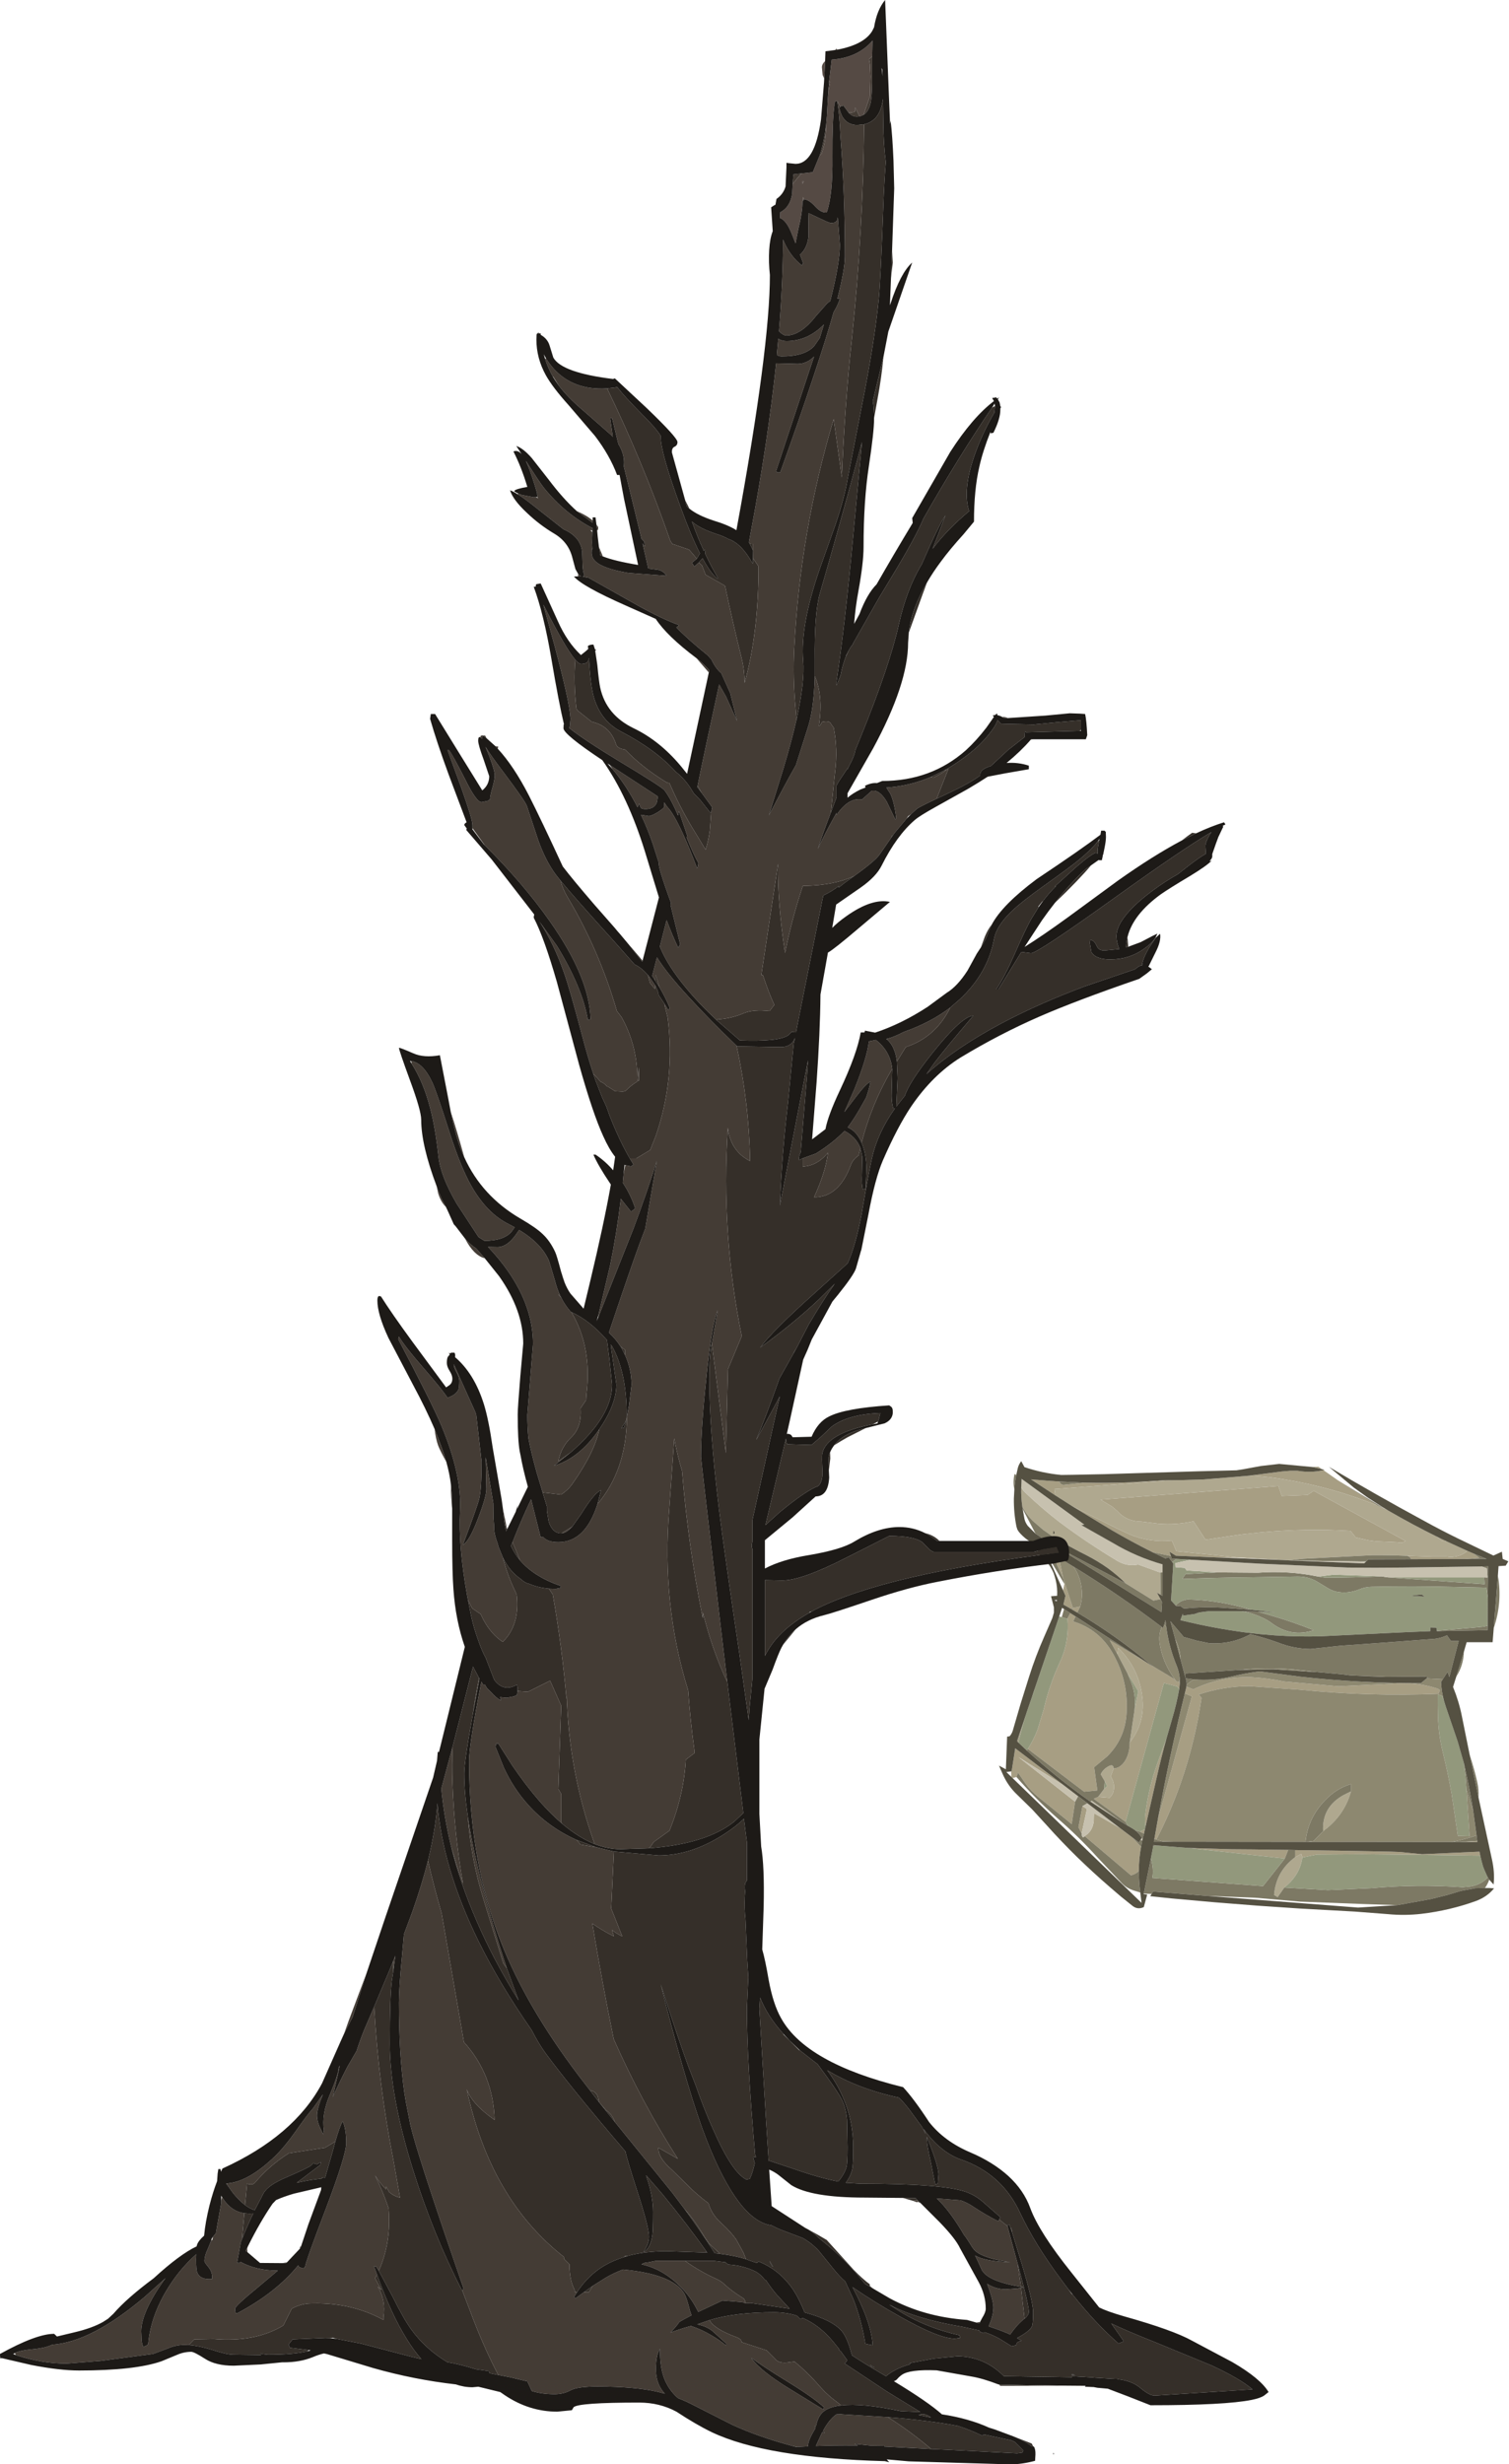 <?xml version="1.0" encoding="UTF-8" standalone="no"?>
<svg xmlns:ffdec="https://www.free-decompiler.com/flash" xmlns:xlink="http://www.w3.org/1999/xlink" ffdec:objectType="frame" height="386.0px" width="236.4px" xmlns="http://www.w3.org/2000/svg">
  <g transform="matrix(1.0, 0.0, 0.0, 1.0, 0.0, 0.0)">
    <use ffdec:characterId="253" height="141.6" transform="matrix(0.502, 0.0, 0.0, 0.502, 156.5, 228.9)" width="158.95" xlink:href="#sprite0"/>
    <use ffdec:characterId="22" height="691.85" transform="matrix(0.558, 0.0, 0.0, 0.558, 0.0, 0.0)" width="356.15" xlink:href="#sprite1"/>
  </g>
  <defs>
    <g id="sprite0" transform="matrix(1.0, 0.0, 0.0, 1.0, 0.0, 0.0)">
      <use ffdec:characterId="252" height="141.6" transform="matrix(1.0, 0.0, 0.0, 1.0, 0.0, 0.0)" width="158.95" xlink:href="#shape0"/>
    </g>
    <g id="shape0" transform="matrix(1.0, 0.0, 0.0, 1.0, 0.0, 0.0)">
      <path d="M127.5 29.55 L135.6 29.8 139.65 29.8 Q143.4 30.35 146.2 28.0 L148.05 28.8 149.95 30.2 145.5 30.55 128.65 30.6 128.35 30.05 127.5 29.55 M139.75 25.05 L138.15 24.8 136.75 23.6 139.75 25.05 M118.0 13.75 Q103.85 8.1 89.15 5.7 83.75 4.75 78.25 4.5 L88.4 3.2 90.8 3.0 93.2 3.0 Q97.35 3.7 101.25 2.8 L105.75 5.95 118.0 13.75 M53.6 5.95 L17.3 8.7 17.55 10.65 10.25 5.85 10.15 5.7 15.15 6.1 18.85 6.35 19.15 6.95 Q19.8 7.55 20.55 7.35 L26.6 6.7 Q33.75 6.85 40.85 6.6 L51.1 6.0 53.6 5.95 M22.8 14.0 L36.9 21.05 41.1 23.0 Q47.35 25.45 53.95 24.75 L55.35 28.1 73.95 30.0 69.2 30.1 55.2 29.5 53.2 28.25 53.65 29.6 47.9 28.4 Q41.4 25.15 35.15 21.5 L22.8 14.0 M126.85 24.9 Q125.8 25.7 124.4 25.3 L117.65 25.0 115.35 24.7 111.35 23.8 109.7 21.75 Q95.6 20.9 81.35 22.25 L75.7 22.85 64.45 24.5 60.7 18.75 Q55.3 19.95 49.8 19.5 L44.5 18.85 Q39.85 18.85 36.9 15.55 L35.35 14.2 31.7 12.0 87.2 7.75 88.25 10.85 96.3 10.55 98.2 9.25 126.85 24.9 M97.6 1.8 L99.7 1.75 100.8 2.5 98.25 1.9 97.6 1.8 M58.5 70.35 L60.65 71.2 Q69.05 67.15 78.45 67.4 83.7 67.65 88.95 68.75 L105.9 70.25 122.55 69.45 Q129.6 68.7 136.5 70.85 137.1 71.0 137.6 71.45 L137.15 72.6 Q115.5 73.5 93.75 71.3 L85.8 70.75 78.0 70.2 Q70.05 70.25 62.35 72.8 L63.2 73.9 Q61.25 87.35 56.8 100.2 53.6 109.4 49.1 118.1 L48.5 117.85 49.6 111.65 60.2 73.4 58.0 72.45 58.4 70.8 58.5 70.35 M51.1 118.65 L55.4 118.75 51.0 118.75 51.1 118.65 M18.7 27.25 L17.95 26.8 18.05 26.8 18.6 27.1 18.7 27.25 M16.8 29.05 L16.8 29.0 18.75 30.15 20.05 36.6 18.0 32.1 18.1 31.9 16.8 29.05 M56.45 69.1 L56.25 71.1 55.6 70.3 51.45 69.25 39.5 112.55 29.6 105.35 30.95 104.75 34.5 105.05 Q35.4 104.2 35.7 103.15 36.35 100.6 34.85 98.4 L35.8 95.85 Q37.85 95.85 39.35 93.5 40.8 91.15 40.8 87.8 45.45 81.9 44.8 74.35 43.95 64.85 37.2 58.25 L36.95 60.2 34.55 55.85 46.15 62.85 47.95 64.0 47.65 63.75 54.9 68.1 55.3 68.7 56.2 68.95 56.45 69.1 M52.25 86.6 Q50.55 92.75 49.15 99.0 L45.75 113.95 Q45.45 112.1 45.65 110.4 46.65 102.05 49.45 94.25 L52.25 86.6 M45.55 114.85 L45.25 116.25 43.95 115.6 45.55 114.85 M44.35 120.35 Q43.65 124.05 43.65 127.9 42.7 128.85 41.2 129.25 L26.75 117.0 Q29.7 115.15 29.6 111.25 L29.65 109.85 37.7 114.45 41.6 117.4 44.35 120.35 M4.25 98.9 L3.85 98.5 3.8 96.8 3.95 96.75 4.8 91.35 5.2 89.7 20.5 101.35 6.1 92.35 23.75 106.25 22.7 113.25 12.35 104.85 Q9.9 102.9 8.2 100.5 L5.95 97.2 5.45 98.55 4.25 98.9 M6.05 87.8 L5.8 87.55 5.85 87.25 7.3 82.45 8.4 79.15 Q7.05 83.4 6.05 87.8 M10.3 73.55 L10.85 71.9 11.2 71.05 10.3 73.55 M22.25 47.4 L23.9 48.45 23.15 50.0 Q31.4 52.55 35.65 60.2 40.5 68.9 39.8 78.85 39.3 86.6 33.8 92.1 L29.7 95.5 30.7 102.75 26.6 103.15 9.0 89.8 Q10.85 86.9 12.05 83.75 L14.0 77.3 Q15.7 69.85 18.95 62.85 20.85 58.85 21.3 54.55 21.6 52.05 21.4 49.55 L21.3 49.2 22.25 47.4 M24.45 47.25 L22.8 46.3 23.05 45.8 25.35 45.35 24.45 47.25 M22.5 46.1 L20.1 44.75 20.75 42.0 20.0 40.3 20.4 38.3 20.25 37.2 23.05 45.75 22.5 46.1 M59.1 120.7 L72.6 121.1 79.3 121.15 86.0 121.25 90.25 121.3 89.2 124.0 59.1 120.7 M92.45 121.35 L106.15 121.55 122.35 121.85 125.1 121.95 132.05 122.65 149.95 121.85 150.2 123.1 127.45 122.8 113.35 122.65 99.2 122.75 94.7 123.65 94.35 122.55 92.45 123.55 92.45 121.35 M25.8 116.15 L24.8 114.25 26.05 107.65 27.45 108.55 25.8 116.15 M149.25 118.55 L149.25 118.85 143.9 118.85 149.2 118.5 149.25 118.55" fill="#a79e83" fill-rule="evenodd" stroke="none"/>
      <path d="M146.2 28.0 Q143.4 30.35 139.65 29.8 L135.6 29.8 127.5 29.55 127.35 29.55 Q121.85 29.3 116.4 29.35 L95.05 30.45 90.25 30.95 88.65 30.85 73.95 30.0 55.35 28.1 53.95 24.75 Q47.35 25.45 41.1 23.0 L36.9 21.05 22.8 14.0 17.55 10.65 17.3 8.7 53.6 5.95 57.5 5.9 63.9 5.7 76.6 4.65 78.25 4.5 Q83.75 4.75 89.15 5.7 103.85 8.1 118.0 13.75 L120.2 14.75 121.45 15.4 Q128.95 19.75 136.75 23.6 L138.15 24.8 139.75 25.05 146.2 28.0 M126.85 24.9 L98.2 9.25 96.3 10.55 88.25 10.85 87.2 7.75 31.7 12.0 35.35 14.2 36.9 15.55 Q39.85 18.85 44.5 18.85 L49.8 19.5 Q55.3 19.95 60.7 18.75 L64.45 24.5 75.7 22.85 81.35 22.25 Q95.6 20.9 109.7 21.75 L111.35 23.8 115.35 24.7 117.65 25.0 124.4 25.3 Q125.8 25.7 126.85 24.9 M109.85 103.05 Q108.0 109.8 102.55 114.35 L101.15 115.45 Q100.75 107.85 107.7 104.1 L109.85 103.05 M7.3 5.7 L7.05 6.05 7.05 5.6 7.2 5.65 7.3 5.7 M6.95 8.15 Q7.35 8.95 8.05 9.65 13.3 14.7 18.9 19.0 27.6 25.5 36.9 31.1 40.0 32.95 43.45 32.25 L50.35 34.75 50.45 41.7 49.3 41.05 50.4 43.05 48.2 43.5 39.5 38.1 Q37.0 35.6 33.85 33.3 30.8 31.15 27.3 29.35 22.35 26.9 17.8 24.1 L17.75 24.2 13.75 21.4 10.5 18.6 Q8.45 16.5 7.3 14.25 6.85 11.2 6.95 8.15 M16.9 22.65 L16.9 22.75 Q17.8 22.55 17.0 21.65 L16.9 22.65 M36.95 60.2 L37.2 58.25 Q43.95 64.85 44.8 74.35 45.45 81.9 40.8 87.8 L42.25 78.0 43.45 71.75 40.1 66.2 36.95 60.2 M35.8 95.85 L34.85 98.4 Q36.35 100.6 35.7 103.15 35.4 104.2 34.5 105.05 L30.95 104.75 32.8 102.3 33.75 101.4 33.0 99.85 31.75 97.7 Q32.5 96.1 34.2 95.2 35.65 94.4 35.8 95.85 M89.05 133.05 L86.95 136.05 85.85 135.35 Q86.45 128.0 92.45 123.55 L94.35 122.55 94.7 123.65 Q93.95 128.65 90.15 132.1 L89.05 133.05" fill="#afa88f" fill-rule="evenodd" stroke="none"/>
      <path d="M127.5 29.55 L128.35 30.05 128.65 30.6 115.25 30.65 114.6 31.3 112.35 31.3 91.25 31.0 90.25 30.95 95.05 30.45 116.4 29.35 Q121.85 29.3 127.35 29.55 L127.5 29.55 M145.5 30.55 L149.95 30.2 148.05 28.8 152.2 30.5 145.5 30.55 M120.2 14.75 L118.0 13.75 105.75 5.95 120.2 14.75 M155.7 35.65 Q157.15 44.0 154.4 52.1 L155.7 35.65 M145.1 59.4 Q144.95 63.75 142.7 67.25 L145.1 59.4 M146.9 91.65 Q148.3 95.9 149.25 100.1 149.8 102.55 149.65 104.95 L148.7 100.3 146.9 91.65 M153.0 130.6 Q152.5 132.05 151.65 133.2 L148.7 133.25 144.15 134.1 140.0 135.35 134.8 136.65 124.3 138.55 113.8 138.2 94.0 137.45 80.25 136.25 64.85 135.65 48.05 134.3 47.65 135.05 45.4 134.95 45.2 134.9 47.4 124.0 Q48.0 125.9 48.05 128.05 L48.0 129.05 47.85 130.05 82.4 132.6 89.2 124.0 90.25 121.3 92.45 121.35 92.45 123.55 Q86.45 128.0 85.85 135.35 L86.95 136.05 89.05 133.05 102.6 133.85 116.05 133.25 Q130.4 131.95 144.7 132.95 L147.3 132.7 Q150.5 132.1 152.55 129.9 L153.0 130.6 M4.8 8.85 Q4.3 6.5 4.85 4.0 L5.4 4.3 Q4.95 6.55 4.8 8.85 M151.4 36.25 L152.45 36.3 152.25 33.45 150.6 32.85 152.65 32.8 152.55 42.55 152.15 39.45 142.4 39.25 Q129.25 38.9 116.15 39.2 114.2 39.25 112.45 40.0 108.75 41.5 105.0 40.65 103.6 40.25 102.45 39.5 L99.3 37.6 Q96.5 35.95 93.15 36.0 L77.95 36.25 Q67.55 36.35 57.2 36.75 L58.2 35.25 68.1 34.7 80.85 34.8 Q90.4 34.1 99.6 36.0 L101.8 36.35 Q110.55 36.35 119.35 35.95 L121.35 36.25 151.55 38.4 151.4 36.25 M109.75 66.85 L107.4 66.55 99.3 65.8 92.0 65.0 Q83.45 64.25 75.0 65.15 L58.2 66.25 58.2 67.65 56.7 62.0 Q56.5 58.45 55.0 55.55 L53.5 49.95 57.65 54.85 61.75 56.0 65.6 56.8 Q72.5 57.25 78.45 54.0 82.85 55.05 87.1 56.6 92.0 58.55 97.25 58.6 L106.45 57.6 120.5 56.6 134.45 55.55 Q137.3 55.5 139.8 54.35 L141.05 56.1 143.45 56.1 140.55 67.35 140.0 65.75 138.5 68.05 133.45 67.8 133.9 67.4 132.6 67.2 120.85 67.3 109.75 66.85 M136.65 52.95 L148.65 51.9 151.2 51.65 152.5 51.35 152.45 52.75 136.65 53.05 136.65 52.95 M49.1 118.1 L51.1 118.65 51.0 118.75 48.35 118.75 48.5 117.85 49.1 118.1 M95.65 118.8 Q96.5 110.7 102.65 104.95 105.65 102.05 109.85 100.75 L109.85 103.05 107.7 104.1 Q100.75 107.85 101.15 115.45 L98.2 118.5 96.05 118.8 95.65 118.8 M141.15 118.85 Q145.1 118.1 149.05 116.8 L149.25 118.55 149.2 118.5 143.9 118.85 141.15 118.85 M148.0 109.15 L145.9 102.55 145.6 98.45 145.1 94.3 145.45 95.9 Q146.95 102.45 148.0 109.15 M60.85 68.1 Q59.6 68.75 58.55 69.8 58.6 68.75 58.25 67.75 L60.85 68.1 M80.75 46.95 L84.85 48.15 Q91.6 50.1 98.2 52.75 91.25 55.05 85.25 50.65 83.75 49.5 82.1 48.8 79.05 47.35 75.75 46.8 L80.75 46.95 M57.4 47.75 L57.3 47.8 57.35 47.6 57.4 47.75 M56.7 49.35 L57.2 49.75 56.6 49.6 56.7 49.35 M26.6 6.7 L20.55 7.35 Q19.8 7.55 19.15 6.95 L18.85 6.35 26.6 6.7 M53.65 29.6 L53.9 30.4 55.4 30.5 54.05 31.45 52.95 30.0 51.95 30.35 47.9 28.4 53.65 29.6 M50.35 34.75 L51.05 34.7 51.05 42.0 50.45 41.7 50.35 34.75 M50.4 43.05 L50.9 44.0 50.7 47.1 18.7 27.25 18.6 27.1 39.5 38.1 48.2 43.5 50.4 43.05 M17.95 26.8 L17.3 26.4 18.05 26.8 17.95 26.8 M17.75 24.2 L17.0 25.5 14.55 24.7 13.45 24.0 11.4 22.6 7.4 14.95 7.3 14.25 Q8.45 16.5 10.5 18.6 L13.75 21.4 17.75 24.2 M55.15 45.05 Q56.4 43.5 58.8 43.15 67.4 43.35 75.75 45.55 L78.85 46.4 71.55 45.85 Q64.65 45.25 57.75 46.0 L56.65 45.25 55.25 45.15 55.15 45.05 M7.05 5.6 L7.05 5.5 7.2 5.65 7.05 5.6 M15.35 29.7 L14.55 27.75 15.8 28.45 15.35 29.75 15.35 29.7 M23.25 32.9 Q37.5 41.65 50.8 51.75 49.7 54.2 50.2 57.2 51.2 63.1 54.9 68.1 L47.65 63.75 Q36.8 54.55 24.45 47.25 L25.35 45.35 Q26.25 42.2 25.7 39.05 25.15 35.55 23.25 32.9 M51.55 51.0 L51.95 49.6 52.2 51.65 51.55 51.0 M56.4 67.6 L56.45 69.1 56.2 68.95 56.4 67.6 M45.25 116.25 L44.85 117.8 44.85 117.95 44.5 117.65 44.55 117.5 Q43.7 116.1 42.45 115.15 L43.95 115.6 45.25 116.25 M44.7 118.4 L44.35 120.35 41.6 117.4 43.7 119.0 44.2 118.15 44.7 118.4 M43.65 127.9 Q43.65 130.35 43.9 132.8 L44.1 134.6 42.15 134.0 Q39.9 133.3 38.35 131.7 L30.65 123.55 Q24.95 117.25 18.45 111.6 11.55 105.55 5.45 98.55 L5.95 97.2 8.2 100.5 Q9.9 102.9 12.35 104.85 L22.7 113.25 23.75 106.25 24.7 104.55 27.6 106.75 26.05 107.65 24.8 114.25 25.8 116.15 25.85 116.6 Q26.05 117.85 26.75 117.0 L41.2 129.25 Q42.7 128.85 43.65 127.9 M4.8 91.35 L5.05 89.6 5.2 89.7 4.8 91.35 M40.25 113.8 L38.15 112.55 28.95 106.0 28.55 106.25 Q18.1 98.9 8.65 90.25 L9.0 89.8 26.6 103.15 30.7 102.75 29.7 95.5 33.8 92.1 Q39.3 86.6 39.8 78.85 40.5 68.9 35.65 60.2 31.4 52.55 23.15 50.0 L23.9 48.45 46.15 62.85 34.55 55.85 36.95 60.2 40.1 66.2 41.25 68.95 Q42.95 73.45 42.25 78.0 L40.8 87.8 Q40.8 91.15 39.35 93.5 37.85 95.85 35.8 95.85 35.65 94.4 34.2 95.2 32.5 96.1 31.75 97.7 L33.0 99.85 32.8 102.3 30.95 104.75 29.6 105.35 39.5 112.55 40.25 113.8 M5.8 87.55 L5.6 87.35 7.3 82.45 5.85 87.25 5.8 87.55 M20.3 46.15 L22.25 47.4 21.3 49.2 19.6 48.65 20.3 46.15 M22.8 46.3 L22.5 46.1 23.05 45.75 23.05 45.8 22.8 46.3 M16.3 31.35 L16.8 29.05 18.1 31.9 18.0 32.1 20.05 36.6 20.25 37.2 20.4 38.3 16.95 32.45 16.3 31.35 M48.15 120.1 L48.2 119.8 49.0 119.9 48.15 120.1" fill="#7d7964" fill-rule="evenodd" stroke="none"/>
      <path d="M131.95 41.6 L128.45 42.0 132.8 42.25 131.95 41.6 M151.4 36.25 L151.55 38.4 121.35 36.25 151.4 36.25 M119.35 35.95 Q110.55 36.35 101.8 36.35 L99.6 36.0 104.4 35.4 119.35 35.95 M68.1 34.7 L58.2 35.25 57.2 36.75 Q67.55 36.35 77.95 36.25 L93.15 36.0 Q96.5 35.95 99.3 37.6 L102.45 39.5 Q103.6 40.25 105.0 40.65 108.75 41.5 112.45 40.0 114.2 39.25 116.15 39.2 129.25 38.9 142.4 39.25 L152.15 39.45 152.55 42.55 152.5 51.35 151.2 51.65 148.65 51.9 136.65 52.95 136.5 51.95 134.6 51.9 134.6 53.05 127.25 53.35 119.85 53.7 100.25 54.65 Q93.3 54.85 86.0 54.35 L81.3 53.95 76.6 53.4 Q66.85 52.1 57.2 49.75 L56.7 49.35 57.3 47.8 57.4 47.75 57.45 48.2 61.0 47.7 62.5 47.2 65.6 46.8 75.75 46.8 Q79.05 47.35 82.1 48.8 83.75 49.5 85.25 50.65 91.25 55.05 98.2 52.75 91.6 50.1 84.85 48.15 L80.75 46.95 86.35 47.2 78.95 46.4 78.85 46.4 75.75 45.55 Q67.4 43.35 58.8 43.15 56.4 43.5 55.15 45.05 L53.7 43.45 54.4 31.95 54.05 31.45 55.4 30.5 59.8 30.75 55.05 31.8 55.15 33.1 58.0 33.3 58.55 34.1 68.1 34.7 M112.35 31.3 L114.6 31.3 114.5 31.4 112.35 31.3 M145.9 102.55 L146.85 117.05 143.2 116.95 141.25 103.8 Q140.1 97.25 138.5 90.85 137.15 85.25 137.0 79.65 136.9 76.2 136.95 72.75 L138.3 73.25 138.9 74.9 139.45 76.65 143.15 87.5 145.1 94.3 145.6 98.45 145.9 102.55 M56.25 71.1 Q55.4 75.85 54.05 80.35 L52.25 86.6 49.45 94.25 Q46.65 102.05 45.65 110.4 45.45 112.1 45.75 113.95 L45.55 114.85 43.95 115.6 42.45 115.15 41.55 114.55 40.25 113.8 39.5 112.55 51.45 69.25 55.6 70.3 56.25 71.1 M8.65 90.25 L6.05 87.8 Q7.05 83.4 8.4 79.15 L8.55 78.65 10.3 73.55 11.2 71.05 10.85 71.9 18.8 48.45 19.6 48.65 21.3 49.2 21.4 49.55 Q21.6 52.05 21.3 54.55 20.85 58.85 18.95 62.85 15.7 69.85 14.0 77.3 L12.05 83.75 Q10.85 86.9 9.0 89.8 L8.65 90.25 M42.25 78.0 Q42.95 73.45 41.25 68.95 L40.1 66.2 43.45 71.75 42.25 78.0 M59.1 120.7 L89.2 124.0 82.4 132.6 47.85 130.05 48.0 129.05 48.05 128.05 Q48.0 125.9 47.4 124.0 L48.15 120.1 49.0 119.9 59.1 120.7 M150.2 123.1 L150.65 124.95 151.05 126.45 151.55 127.7 152.1 128.95 152.55 129.9 Q150.5 132.1 147.3 132.7 L144.7 132.95 Q130.4 131.95 116.05 133.25 L102.6 133.85 89.05 133.05 90.15 132.1 Q93.95 128.65 94.7 123.65 L99.2 122.75 113.35 122.65 127.45 122.8 150.2 123.1 M32.8 102.3 L33.0 99.85 33.75 101.4 32.8 102.3" fill="#92987c" fill-rule="evenodd" stroke="none"/>
      <path d="M73.95 30.0 L88.65 30.85 69.2 30.1 73.95 30.0 M150.6 32.85 L152.25 33.45 152.45 36.3 151.4 36.25 121.35 36.25 119.35 35.95 104.4 35.4 99.6 36.0 Q90.4 34.1 80.85 34.8 L68.1 34.7 58.55 34.1 58.0 33.3 55.15 33.1 55.05 31.8 59.8 30.75 81.8 32.0 108.85 33.2 117.35 33.25 125.65 33.2 150.6 32.85 M91.25 31.0 L112.35 31.3 114.5 31.4 113.95 31.9 91.25 31.0 M10.15 5.7 L10.25 5.85 9.95 5.65 10.15 5.7 M7.3 5.7 L26.65 19.8 25.7 19.95 35.6 25.55 Q42.9 29.9 51.05 32.2 L51.05 34.7 50.35 34.75 43.45 32.25 Q40.0 32.95 36.9 31.1 27.6 25.5 18.9 19.0 13.3 14.7 8.05 9.65 7.35 8.95 6.95 8.15 L7.05 6.05 7.3 5.7 M44.85 117.95 L44.7 118.4 44.2 118.15 44.5 117.65 44.85 117.95 M20.5 101.35 L24.7 104.55 23.75 106.25 6.1 92.35 20.5 101.35 M27.6 106.75 L37.7 114.45 29.65 109.85 29.6 111.25 Q29.7 115.15 26.75 117.0 26.05 117.85 25.85 116.6 L25.8 116.15 27.45 108.55 26.05 107.65 27.6 106.75 M38.15 112.55 L28.55 106.25 28.95 106.0 38.15 112.55" fill="#c7c1af" fill-rule="evenodd" stroke="none"/>
      <path d="M109.75 66.85 L120.85 67.3 119.5 67.3 109.75 66.85 M133.45 67.8 L138.5 68.05 137.95 68.9 Q138.1 72.0 138.9 74.9 L138.3 73.25 136.95 72.75 Q136.9 76.2 137.0 79.65 137.15 85.25 138.5 90.85 140.1 97.25 141.25 103.8 L143.2 116.95 146.85 117.05 145.9 102.55 148.0 109.15 149.05 116.8 Q145.1 118.1 141.15 118.85 L96.05 118.8 98.2 118.5 101.15 115.45 102.55 114.35 Q108.0 109.8 109.85 103.05 L109.85 100.75 Q105.65 102.05 102.65 104.95 96.5 110.7 95.65 118.8 L55.4 118.75 51.1 118.65 49.1 118.1 Q53.6 109.4 56.8 100.2 61.25 87.35 63.2 73.9 L62.35 72.8 Q70.05 70.25 78.0 70.2 L85.8 70.75 93.75 71.3 Q115.5 73.5 137.15 72.6 L137.6 71.45 Q137.1 71.0 136.5 70.85 129.6 68.7 122.55 69.45 L105.9 70.25 88.95 68.75 Q83.7 67.65 78.45 67.4 69.05 67.15 60.65 71.2 L58.5 70.35 58.55 69.8 Q59.6 68.75 60.85 68.1 66.9 68.6 72.85 67.15 77.1 66.1 81.4 65.6 L94.0 67.25 Q112.85 69.35 131.7 69.25 L133.45 67.8 M55.0 55.55 Q56.5 58.45 56.7 62.0 L55.0 55.55 M75.0 65.15 Q83.45 64.25 92.0 65.0 L99.3 65.8 96.35 65.65 85.7 64.95 75.0 65.15 M58.0 72.45 L60.2 73.4 49.6 111.65 Q53.2 91.95 58.0 72.45 M18.75 30.15 L23.25 32.9 Q25.15 35.55 25.7 39.05 26.25 42.2 25.35 45.35 L23.05 45.8 23.05 45.75 20.25 37.2 20.05 36.6 18.75 30.15 M50.8 51.75 L51.2 52.05 51.55 51.0 52.2 51.65 Q53.0 57.9 55.4 63.7 56.2 65.6 56.4 67.6 L56.2 68.95 55.3 68.7 54.9 68.1 Q51.2 63.1 50.2 57.2 49.7 54.2 50.8 51.75" fill="#8d8870" fill-rule="evenodd" stroke="none"/>
      <path d="M128.65 30.6 L145.5 30.55 152.2 30.5 148.05 28.8 146.2 28.0 139.75 25.05 136.75 23.6 Q128.95 19.75 121.45 15.4 L119.55 14.25 115.05 11.35 110.75 8.25 102.95 1.75 Q117.45 10.4 132.8 18.7 138.05 21.6 143.5 24.25 L154.3 29.45 156.95 28.25 157.2 30.5 158.95 31.25 158.15 32.6 155.9 32.75 155.7 35.65 154.4 52.1 154.05 56.5 145.95 56.5 145.1 59.4 142.7 67.25 141.7 70.45 Q143.55 75.0 144.45 79.55 L146.55 89.95 146.9 91.65 148.7 100.3 149.65 104.95 153.75 123.85 Q154.8 128.35 154.35 132.1 L153.0 130.6 152.55 129.9 152.1 128.95 151.55 127.7 151.05 126.45 150.65 124.95 150.2 123.1 149.95 121.85 132.05 122.65 125.1 121.95 122.35 121.85 106.15 121.55 92.45 121.35 90.25 121.3 86.0 121.25 79.3 121.15 72.6 121.1 59.1 120.7 49.0 119.9 48.2 119.8 48.15 120.1 47.4 124.0 45.2 134.9 45.15 135.1 46.25 135.25 45.2 139.15 Q43.25 140.05 41.65 138.75 L38.1 135.9 34.6 132.9 Q29.45 128.45 24.45 123.6 19.4 118.65 14.75 113.45 L10.4 108.7 5.75 104.15 Q2.75 101.35 1.05 97.4 L0.0 95.0 2.15 96.15 2.55 85.95 3.3 85.85 Q4.0 85.1 4.3 84.1 L6.75 75.7 9.4 67.25 Q11.4 60.9 14.1 54.8 L16.65 48.95 17.15 47.25 17.15 45.65 16.25 42.15 18.15 42.0 Q18.3 39.6 17.7 37.1 L17.4 36.0 17.05 34.9 16.55 33.85 Q15.55 31.9 13.7 30.25 L12.7 29.45 11.95 26.3 Q8.45 24.75 6.2 22.05 L5.75 21.35 5.45 20.4 Q4.6 16.15 4.65 11.65 L4.8 8.85 Q4.95 6.55 5.4 4.3 L5.9 2.05 Q6.2 0.95 6.95 0.0 L7.95 1.85 Q13.55 3.75 19.45 4.3 L23.05 4.25 32.85 4.05 62.3 3.15 74.1 2.85 76.05 2.55 81.75 1.5 87.45 0.85 97.6 1.8 98.25 1.9 100.8 2.5 101.6 2.7 101.25 2.8 Q97.35 3.7 93.2 3.0 L90.8 3.0 88.4 3.2 78.25 4.5 76.6 4.65 63.9 5.7 57.5 5.9 53.6 5.95 51.1 6.0 40.85 6.6 Q33.75 6.85 26.6 6.7 L18.85 6.35 15.15 6.1 10.15 5.7 9.95 5.65 10.25 5.85 17.55 10.65 22.8 14.0 35.15 21.5 Q41.4 25.15 47.9 28.4 L51.95 30.35 52.95 30.0 54.05 31.45 54.4 31.95 53.7 43.45 55.15 45.05 55.25 45.15 56.65 45.25 57.75 46.0 Q64.65 45.25 71.55 45.85 L78.85 46.4 78.95 46.4 86.35 47.2 80.75 46.95 75.75 46.8 65.6 46.8 62.5 47.2 61.0 47.7 57.45 48.2 57.4 47.75 57.35 47.6 57.3 47.8 56.7 49.35 56.6 49.6 57.2 49.75 Q66.85 52.1 76.6 53.4 L81.3 53.95 86.0 54.35 Q93.3 54.85 100.25 54.65 L119.85 53.7 127.25 53.35 134.6 53.05 134.6 51.9 136.5 51.95 136.65 52.95 136.65 53.05 152.45 52.75 152.5 51.35 152.55 42.55 152.65 32.8 150.6 32.85 125.65 33.2 117.35 33.25 108.85 33.2 81.8 32.0 59.8 30.75 55.4 30.5 53.9 30.4 53.65 29.6 53.2 28.25 55.2 29.5 69.2 30.1 88.65 30.85 90.25 30.95 91.25 31.0 113.95 31.9 114.5 31.4 114.6 31.3 115.25 30.65 128.65 30.6 M131.95 41.6 L132.8 42.25 128.45 42.0 131.95 41.6 M151.65 133.2 L153.1 133.2 154.5 133.3 Q152.35 135.95 148.85 137.25 140.7 140.2 131.85 141.25 126.65 141.85 121.4 141.35 L111.05 140.55 93.9 139.6 80.6 138.7 67.3 137.65 53.9 136.45 47.2 135.75 47.65 135.05 48.05 134.3 64.85 135.65 112.05 139.3 124.15 138.55 124.3 138.55 134.8 136.65 140.0 135.35 144.15 134.1 148.7 133.25 151.65 133.2 M99.3 65.8 L107.4 66.55 109.75 66.85 119.5 67.3 120.85 67.3 132.6 67.2 133.9 67.4 133.45 67.8 131.7 69.25 Q112.85 69.35 94.0 67.25 L81.4 65.6 Q77.1 66.1 72.85 67.15 66.9 68.6 60.85 68.1 L58.25 67.75 Q58.6 68.75 58.55 69.8 L58.5 70.35 58.4 70.8 58.0 72.45 Q53.2 91.95 49.6 111.65 L48.5 117.85 48.35 118.75 51.0 118.75 55.4 118.75 95.65 118.8 96.05 118.8 141.15 118.85 143.9 118.85 149.25 118.85 149.25 118.55 149.05 116.8 148.0 109.15 Q146.95 102.45 145.45 95.9 L145.1 94.3 143.15 87.5 139.45 76.65 138.9 74.9 Q138.1 72.0 137.95 68.9 L138.5 68.05 140.0 65.75 140.55 67.35 143.45 56.1 141.05 56.1 139.8 54.35 Q137.3 55.5 134.45 55.55 L120.5 56.6 106.45 57.6 97.25 58.6 Q92.0 58.55 87.1 56.6 82.85 55.05 78.45 54.0 72.5 57.25 65.6 56.8 L61.75 56.0 57.65 54.85 53.5 49.95 55.0 55.55 56.7 62.0 58.2 67.65 58.2 66.25 75.0 65.15 85.7 64.95 96.35 65.65 99.3 65.8 M51.05 34.7 L51.05 32.2 Q42.9 29.9 35.6 25.55 L25.7 19.95 26.65 19.8 7.3 5.7 7.2 5.65 7.05 5.5 7.05 5.6 7.05 6.05 6.95 8.15 Q6.85 11.2 7.3 14.25 L7.4 14.95 7.95 18.0 Q8.2 19.15 9.0 20.2 L11.4 22.6 13.45 24.0 14.55 24.7 17.0 25.5 17.75 24.2 17.8 24.1 Q22.35 26.9 27.3 29.35 30.8 31.15 33.85 33.3 37.0 35.6 39.5 38.1 L18.6 27.1 18.05 26.8 17.3 26.4 17.95 26.8 18.7 27.25 50.7 47.1 50.9 44.0 50.4 43.05 49.3 41.05 50.45 41.7 51.05 42.0 51.05 34.7 M16.9 22.65 L17.0 21.65 Q17.8 22.55 16.9 22.75 L16.9 22.65 M15.35 29.75 L15.8 28.45 14.55 27.75 15.35 29.7 15.35 29.75 M18.75 30.15 L16.8 29.0 16.8 29.05 16.3 31.35 16.2 31.8 20.0 40.3 20.75 42.0 20.1 44.75 22.5 46.1 22.8 46.3 24.45 47.25 Q36.8 54.55 47.65 63.75 L47.95 64.0 46.15 62.85 23.9 48.45 22.25 47.4 20.3 46.15 19.7 45.75 18.8 48.45 10.85 71.9 10.3 73.55 8.55 78.65 8.4 79.15 7.3 82.45 5.6 87.35 5.8 87.55 6.05 87.8 8.65 90.25 Q18.1 98.9 28.55 106.25 L38.15 112.55 40.25 113.8 41.55 114.55 42.45 115.15 Q43.7 116.1 44.55 117.5 L44.5 117.65 44.2 118.15 43.7 119.0 41.6 117.4 37.7 114.45 27.6 106.75 24.7 104.55 20.5 101.35 5.2 89.7 5.05 89.6 4.8 91.35 3.95 96.75 3.8 96.8 2.3 97.0 3.85 98.5 4.25 98.9 44.5 137.85 44.1 134.6 43.9 132.8 Q43.65 130.35 43.65 127.9 43.65 124.05 44.35 120.35 L44.7 118.4 44.85 117.95 44.85 117.8 45.25 116.25 45.55 114.85 45.75 113.95 49.15 99.0 Q50.55 92.75 52.25 86.6 L54.05 80.35 Q55.4 75.85 56.25 71.1 L56.45 69.1 56.4 67.6 Q56.2 65.6 55.4 63.7 53.0 57.9 52.2 51.65 L51.95 49.6 51.55 51.0 51.2 52.05 50.8 51.75 Q37.5 41.65 23.25 32.9 L18.75 30.15 M18.1 43.3 Q16.75 43.35 18.05 43.7 L18.1 43.3" fill="#555142" fill-rule="evenodd" stroke="none"/>
    </g>
    <g id="sprite1" transform="matrix(1.0, 0.0, 0.0, 1.0, 0.0, 0.0)">
      <use ffdec:characterId="21" height="691.85" transform="matrix(1.0, 0.0, 0.0, 1.0, 0.0, 0.0)" width="356.15" xlink:href="#shape1"/>
    </g>
    <g id="shape1" transform="matrix(1.0, 0.0, 0.0, 1.0, 0.0, 0.0)">
      <path d="M291.6 254.65 L289.5 258.05 Q288.0 260.65 284.7 268.2 281.95 274.45 279.7 277.75 L280.3 277.75 286.75 267.25 289.45 267.6 Q291.3 267.6 313.35 251.75 331.9 238.45 340.1 233.6 L339.65 234.3 Q338.4 236.45 338.4 237.6 L338.55 239.7 Q336.85 240.6 333.45 243.25 L330.65 245.45 Q327.3 247.3 323.65 250.0 317.2 254.8 314.85 258.65 L314.8 258.65 314.8 258.7 Q313.45 260.95 313.45 262.85 313.45 264.55 314.25 266.45 L310.05 266.85 Q308.5 266.85 308.0 265.75 307.35 264.35 306.8 264.1 L306.2 263.85 Q306.0 263.75 306.0 264.9 L306.4 267.25 Q307.6 269.35 311.7 269.35 317.0 269.35 321.15 266.4 323.45 264.8 324.4 263.25 L324.5 263.25 322.7 265.95 Q320.75 269.2 320.65 271.05 L320.2 271.1 Q319.65 271.25 318.7 272.1 L304.45 276.95 Q291.65 281.75 281.25 287.25 268.45 294.05 260.1 301.55 L262.4 298.3 Q265.4 294.35 273.25 285.15 270.1 285.25 261.85 295.55 255.3 303.75 254.05 307.6 L251.65 310.65 252.0 302.65 251.8 298.0 254.3 293.95 Q262.7 291.2 266.8 282.85 L269.45 280.55 Q277.35 273.2 279.1 263.5 279.8 259.95 283.9 255.95 286.75 253.2 293.05 248.7 300.55 243.35 302.9 241.4 306.15 238.75 308.1 236.35 L308.55 235.95 308.6 236.0 308.6 236.05 Q308.15 237.95 308.15 239.05 L308.15 239.7 307.8 239.45 Q307.0 239.25 302.1 243.45 L296.1 248.9 296.5 248.75 Q294.45 250.75 292.75 253.05 L292.7 253.0 291.5 254.5 291.6 254.65 M316.75 265.8 L316.15 265.95 Q316.2 264.45 316.55 263.05 L316.75 265.8 M335.8 233.95 L331.8 235.95 Q333.4 234.7 334.7 233.8 L335.8 233.95 M296.15 253.5 Q300.2 248.25 304.85 243.95 L306.3 242.95 Q302.95 246.95 296.15 253.5 M278.45 259.55 L277.55 261.55 Q277.0 263.4 275.4 265.95 L276.5 262.95 Q277.4 260.8 278.45 259.55 M289.4 207.65 L289.45 207.55 290.1 207.55 289.4 207.65 M282.85 201.6 L281.85 201.6 281.5 201.35 281.65 201.25 282.7 201.45 282.85 201.6 M255.15 177.6 Q255.9 170.9 260.25 163.55 L259.0 166.9 255.15 177.6 M245.4 117.35 Q245.4 114.8 245.05 112.6 L248.05 100.1 Q247.45 106.25 246.4 111.85 L245.4 117.35 M250.15 78.05 L250.45 70.35 250.65 73.7 250.15 78.05 M193.55 142.8 L192.85 142.2 192.7 141.75 192.35 140.4 193.55 142.8 M170.45 109.05 L172.65 108.8 173.25 108.65 Q175.35 111.35 180.2 116.25 184.05 120.05 185.5 122.35 L185.5 122.7 Q185.5 127.15 191.15 142.55 194.0 150.4 196.5 155.35 L195.9 156.4 195.65 156.85 193.45 154.3 188.75 152.7 188.2 151.85 Q180.6 130.0 170.45 109.05 M196.2 157.9 L197.25 156.75 Q199.45 160.85 201.4 162.45 L201.55 162.25 Q199.65 159.05 198.0 155.5 198.0 154.25 197.8 154.3 L197.6 154.65 Q195.8 150.75 194.25 146.4 196.3 148.35 201.4 150.0 203.15 150.55 204.45 151.3 207.6 152.3 210.35 156.6 L211.35 158.25 211.4 156.7 212.95 159.0 Q213.0 177.5 209.05 191.75 209.05 188.25 208.25 184.95 205.75 174.9 203.55 164.45 L198.1 161.35 197.2 159.05 197.1 158.75 196.2 157.9 M211.35 154.4 L210.5 152.65 211.35 152.7 211.35 154.4 M242.6 34.9 Q247.15 33.9 247.9 27.75 L248.0 34.45 Q248.05 40.7 248.7 45.5 248.25 50.85 248.0 57.85 247.25 78.3 246.75 83.65 245.75 94.05 242.9 109.15 L237.95 134.55 Q237.05 139.9 234.55 147.3 L230.05 160.0 Q224.65 175.7 225.5 185.45 226.0 191.4 223.6 202.15 L223.35 198.8 Q222.55 190.1 223.0 181.75 224.65 149.25 234.05 117.65 L236.35 134.05 Q237.15 113.8 239.2 94.75 242.3 65.05 242.6 34.9 M228.75 189.8 L228.75 185.5 Q228.6 172.2 230.15 166.7 235.7 147.55 240.85 128.45 L242.0 124.1 239.5 150.9 Q237.2 175.8 234.85 191.3 L234.85 192.45 236.0 189.55 Q236.5 186.8 237.5 184.25 L238.4 182.4 Q238.95 181.4 239.55 180.75 L239.55 180.55 246.8 167.8 250.15 162.25 Q257.0 151.0 259.25 145.6 268.9 128.6 278.5 114.45 278.9 114.15 279.35 114.0 L279.2 115.8 Q276.05 121.1 273.8 127.25 270.1 137.55 272.1 143.5 266.0 148.6 261.85 154.05 L265.45 144.7 Q263.65 147.2 258.75 158.5 L258.4 159.05 Q254.45 165.9 252.4 175.1 249.85 186.7 241.65 206.9 L240.2 210.45 Q239.85 212.4 238.35 215.1 L237.95 216.0 237.95 215.7 235.65 219.15 235.45 219.45 234.85 220.55 234.85 223.9 233.25 228.15 234.45 216.65 Q235.25 210.3 234.05 204.25 L233.4 203.4 Q233.0 202.15 230.85 202.65 229.75 204.6 229.95 203.4 231.15 195.4 228.75 189.8 M261.3 218.15 L265.1 216.3 265.4 216.2 265.7 215.95 Q268.15 214.55 270.5 212.8 274.75 209.75 277.55 206.25 279.65 203.7 280.05 202.15 L281.05 203.2 282.85 203.25 290.25 203.4 296.45 202.8 303.5 202.2 303.5 204.9 303.15 205.2 288.1 205.6 287.9 205.35 Q287.7 205.3 287.7 206.5 L287.7 206.9 283.1 210.5 278.2 215.05 Q275.2 215.95 275.2 217.4 L275.2 217.7 Q272.35 219.85 266.15 222.75 L262.95 224.25 266.3 215.8 Q264.2 217.25 262.1 218.3 L261.3 218.15 M250.55 234.7 L250.2 235.2 250.4 234.65 250.55 234.7 M239.8 245.95 L238.6 246.8 Q236.75 248.1 235.45 249.2 L235.55 248.7 Q233.55 250.25 231.15 251.4 L230.85 252.8 223.85 287.9 223.5 289.8 222.25 289.7 221.3 290.65 Q218.6 292.5 207.75 292.1 L201.3 286.5 Q201.2 285.9 202.0 286.15 205.6 285.85 208.95 284.4 211.6 283.35 216.05 283.85 L217.4 282.1 Q215.9 278.95 214.2 273.8 L213.75 273.7 218.45 242.5 Q218.25 253.2 220.4 267.55 222.35 257.8 225.4 248.7 L226.2 248.7 Q234.25 248.5 239.8 245.95 M161.5 185.2 Q162.55 186.4 163.1 186.4 165.05 186.4 165.25 185.15 L165.35 184.7 165.55 187.75 Q165.85 191.9 166.4 194.45 168.1 202.15 174.4 205.4 184.1 210.45 189.7 216.65 L190.55 217.35 Q192.2 218.8 193.65 220.9 L194.8 222.75 196.6 224.6 199.5 228.25 199.65 228.05 199.3 233.05 Q198.95 235.75 198.1 238.55 L193.95 231.7 Q190.65 226.1 187.95 219.85 L187.25 219.7 Q180.45 215.6 175.5 210.45 173.35 210.15 172.95 208.95 171.3 203.75 166.15 202.65 L162.25 199.55 Q161.85 199.15 161.8 198.75 161.0 191.6 161.5 185.2 M196.95 222.55 L195.75 220.95 195.85 220.55 196.95 222.55 M180.4 269.7 L180.3 270.0 176.1 264.65 177.65 266.45 180.4 269.7 M142.35 429.35 L142.2 429.65 142.1 429.9 141.65 427.55 142.35 429.25 142.35 429.35 M290.1 686.85 L289.65 686.8 Q288.15 685.5 284.15 683.85 L289.65 686.0 290.1 686.85 M280.45 669.4 L298.85 669.75 280.85 669.8 280.45 669.4 M219.85 461.75 Q221.3 459.2 223.4 457.4 L219.85 461.75 M263.75 432.6 L263.1 432.6 Q261.45 431.25 259.7 430.4 262.1 430.95 263.75 432.6 M232.7 412.75 Q232.55 409.1 232.7 408.6 L233.05 407.7 233.1 409.5 232.7 412.75 M234.2 405.75 Q236.8 402.3 242.9 401.0 240.7 402.1 237.95 403.5 235.9 404.65 234.2 405.75 M250.65 396.75 L250.65 396.65 250.65 396.7 250.65 396.75 M250.25 395.0 L250.25 394.95 250.25 395.0 M166.55 301.4 L168.65 303.7 Q169.6 304.05 170.35 304.95 L170.75 305.1 172.7 306.35 174.7 306.45 Q175.5 306.45 175.85 306.05 177.05 304.8 178.95 303.6 179.1 293.8 174.5 285.55 L173.2 283.85 Q168.25 266.8 159.35 251.9 158.0 249.65 157.35 247.2 161.2 251.9 172.4 264.25 L178.15 270.75 Q180.1 271.65 181.9 273.75 L182.5 276.0 183.9 277.65 183.95 276.65 Q184.75 278.1 184.95 279.4 L186.55 281.8 186.65 282.45 187.45 285.65 Q189.65 302.9 184.1 318.95 L182.55 322.85 178.65 325.2 176.8 325.2 Q174.85 321.85 172.95 317.55 L172.15 315.7 172.05 315.45 171.1 313.1 170.3 310.8 169.0 307.95 167.2 303.3 166.55 301.4 M185.15 277.15 L184.0 275.35 184.05 273.7 185.15 277.15 M206.8 293.6 L206.95 293.75 219.25 293.95 Q221.65 293.95 222.8 292.2 L223.2 291.4 222.85 292.9 221.2 309.85 Q219.55 323.65 218.95 338.45 L226.85 297.65 226.55 302.3 224.8 323.5 Q224.3 324.4 224.3 325.25 L224.35 325.7 Q224.8 325.4 225.4 325.2 L225.4 327.5 Q229.45 327.3 232.45 323.6 231.85 328.9 228.55 336.1 235.45 336.15 238.8 327.25 239.4 325.5 241.05 324.4 L241.55 322.3 242.1 324.8 242.0 329.6 Q241.85 332.5 242.25 333.9 L243.05 333.7 243.25 328.2 Q243.25 324.05 242.0 321.05 L241.9 320.8 Q244.65 310.1 250.2 300.55 L250.5 300.1 250.5 300.45 250.35 306.15 Q250.2 309.5 250.85 311.3 L251.25 311.2 Q246.45 317.9 244.8 325.15 243.7 330.15 241.9 340.85 240.25 349.55 238.0 354.65 L228.75 363.0 Q216.85 373.65 213.4 378.35 222.8 371.5 229.75 364.95 L234.35 360.4 Q231.05 365.05 227.2 371.6 L227.2 371.55 223.6 378.5 222.85 379.75 222.8 379.9 222.5 380.45 218.8 387.05 218.35 388.35 Q214.9 398.05 212.35 404.1 L212.4 404.1 218.95 392.0 218.1 395.7 211.25 426.75 211.25 432.75 211.05 433.65 Q211.05 434.65 211.25 434.8 L211.25 471.2 210.45 479.4 210.2 482.9 207.65 464.7 Q203.3 435.4 201.9 424.0 199.15 401.5 199.15 387.15 199.15 381.6 199.65 378.15 L199.85 377.2 203.8 407.95 204.35 384.45 208.25 375.1 Q202.4 346.45 204.35 316.6 205.1 323.2 210.6 325.95 210.3 309.7 206.8 293.6 M204.2 472.25 L208.7 509.0 206.15 511.4 Q198.3 517.7 182.05 518.9 L182.5 518.65 183.5 517.15 187.95 513.95 Q191.95 504.15 192.55 494.0 L195.0 492.15 194.95 491.35 Q193.8 482.95 193.2 474.55 185.7 450.5 187.9 423.6 L189.3 403.8 Q190.15 408.5 191.5 413.0 193.15 433.65 197.3 454.3 L197.35 452.7 Q199.9 463.15 204.2 472.25 M166.95 517.7 Q162.55 515.95 157.95 512.1 L157.55 511.65 157.55 503.6 156.75 502.25 157.55 478.85 154.45 471.85 148.2 474.95 145.3 474.75 145.35 474.1 145.15 472.95 Q141.4 475.15 138.75 471.6 L137.55 468.5 136.5 465.8 136.5 465.7 Q135.4 463.75 134.4 460.9 133.0 457.05 132.4 454.2 L132.3 453.75 132.2 453.3 131.4 449.25 132.6 451.55 134.95 453.15 135.7 454.7 Q137.9 458.8 141.15 460.95 L141.9 460.15 Q145.95 455.5 145.05 447.65 L144.35 446.1 Q142.35 441.85 141.2 437.3 143.05 441.1 146.15 443.25 147.45 444.45 148.6 444.65 151.05 445.7 154.1 446.0 L155.2 447.65 Q157.8 462.5 159.05 477.1 L159.1 475.75 Q159.7 497.45 166.95 517.7 M161.9 516.55 L167.25 518.55 167.35 518.6 163.0 517.85 161.9 516.55 M172.35 519.8 L184.95 520.9 Q194.25 520.9 203.65 514.7 206.7 512.7 208.85 510.6 L209.7 517.15 209.7 527.95 209.35 528.45 Q209.1 528.85 209.1 530.0 L209.2 531.0 209.1 532.55 Q208.95 535.75 209.3 538.85 L209.8 550.45 210.1 555.1 209.7 563.8 Q209.7 578.85 212.0 604.85 L212.25 605.55 211.45 605.65 211.9 607.3 Q211.35 609.95 210.5 611.7 L209.55 611.9 Q205.5 609.9 200.2 597.8 197.65 592.15 195.3 585.4 L193.3 580.25 Q190.65 573.0 186.95 561.6 L185.5 557.05 186.7 561.8 Q193.55 588.5 198.45 600.95 207.35 623.5 216.6 624.75 217.75 625.35 219.15 625.95 L225.35 628.3 Q227.85 629.7 229.85 631.85 L233.85 636.8 Q235.65 639.05 237.3 640.5 L239.5 645.3 Q241.8 651.05 242.95 658.0 L245.0 658.4 Q244.7 652.15 239.35 642.1 245.75 646.5 252.85 650.45 263.65 656.55 268.1 656.55 L269.55 656.35 269.55 656.15 269.35 655.6 Q259.7 653.45 251.95 648.5 L249.65 647.0 250.05 647.2 Q257.3 651.05 270.35 653.25 L274.95 654.25 275.15 654.65 276.2 655.0 276.45 654.75 Q278.55 655.45 280.5 656.5 L284.05 658.7 285.25 658.4 285.55 657.7 Q285.8 657.35 286.85 657.15 L285.5 656.4 Q289.0 654.55 289.7 653.15 290.05 652.5 290.05 649.15 290.05 646.2 286.85 635.5 L284.2 626.85 283.95 625.55 283.75 625.55 283.4 624.55 282.8 624.75 282.85 624.95 280.55 623.1 280.85 622.45 276.0 618.2 Q273.7 616.2 271.0 615.3 264.55 613.05 241.5 613.05 L237.45 612.8 Q238.8 611.0 239.25 609.05 239.55 607.85 239.55 602.95 239.55 595.35 236.7 588.9 235.05 585.0 232.25 581.2 240.95 586.45 252.4 588.9 254.25 590.7 256.4 593.75 L258.85 597.1 259.9 599.15 259.8 598.85 259.3 597.65 260.05 598.7 Q264.45 604.35 269.75 606.25 281.35 610.2 286.5 621.45 290.6 630.15 298.05 640.15 L300.0 642.75 300.85 643.95 301.2 644.25 Q307.45 652.15 314.0 657.9 L315.25 657.45 315.4 657.15 312.0 652.3 Q316.35 654.4 324.8 657.75 L340.2 664.1 Q348.25 667.85 351.65 670.8 L336.7 671.75 324.15 672.55 Q322.7 672.55 320.1 670.35 317.7 668.35 313.8 667.95 L313.65 667.85 312.85 667.85 307.05 667.5 307.0 667.45 306.7 667.45 300.95 667.1 300.95 667.4 281.85 667.1 Q276.35 661.6 268.85 661.5 L262.25 662.15 255.5 663.4 255.5 663.75 Q251.3 664.95 248.75 667.1 L247.55 666.4 Q242.85 663.65 239.2 661.25 L239.0 660.55 Q237.8 656.2 236.35 654.45 233.65 651.3 225.9 649.2 224.0 644.45 221.8 641.6 218.25 637.0 213.0 634.9 L212.7 635.15 212.45 635.3 210.8 634.75 209.45 634.25 208.7 632.35 206.65 628.65 Q205.15 626.55 202.6 624.2 199.8 621.75 198.9 618.55 195.4 615.95 192.25 612.7 L188.7 609.2 Q184.65 605.7 184.85 602.95 L190.3 606.05 Q180.15 590.25 172.3 572.45 169.0 556.3 166.3 540.0 169.1 542.0 172.35 543.6 L171.8 541.8 Q173.2 542.95 174.7 543.6 L171.6 535.8 172.35 519.8 M285.7 635.5 L286.1 637.0 287.45 642.1 Q288.85 647.7 288.85 649.05 288.85 649.9 287.65 650.95 L286.65 642.25 287.45 642.1 286.65 642.0 285.7 635.5 M202.2 632.75 L200.9 632.6 200.65 632.55 Q196.75 626.4 192.1 620.05 L192.4 620.4 Q195.2 623.55 197.85 628.1 L199.2 630.0 202.2 632.75 M172.65 595.75 L168.3 590.3 165.6 586.8 Q166.25 586.95 166.7 587.2 167.9 587.95 168.05 589.65 L168.3 590.3 168.45 590.45 169.15 591.3 170.25 592.5 Q171.9 593.65 172.65 595.75 M146.0 438.05 Q144.45 436.15 143.45 434.0 L143.9 432.95 146.0 438.05 M167.75 422.25 L168.75 418.35 Q166.85 419.1 163.2 425.0 L160.65 428.6 157.65 430.45 157.55 430.45 Q155.1 430.45 154.05 427.2 L153.55 424.2 153.55 422.95 152.35 419.0 157.55 419.6 Q159.6 418.2 160.75 416.5 167.0 407.6 168.25 401.25 173.05 394.3 173.05 388.65 L171.45 377.5 171.75 377.8 Q173.35 380.6 174.3 384.0 175.95 389.6 175.95 397.5 175.95 398.6 175.35 399.55 L174.4 401.0 175.2 400.8 176.0 397.95 Q175.85 412.7 167.75 422.25 M157.25 363.7 L157.6 364.35 156.75 363.4 157.25 363.7 M160.4 368.35 Q165.6 370.7 170.4 376.2 L171.05 381.25 171.85 388.7 Q171.85 397.65 160.35 407.65 L156.75 410.25 Q157.55 406.2 160.3 403.6 163.4 400.7 163.0 395.35 L164.55 393.05 164.65 391.45 Q166.25 378.1 160.4 368.35 M175.5 380.45 L174.65 378.75 174.25 378.05 175.5 379.0 175.5 380.45 M179.4 302.55 L179.35 299.65 179.05 303.55 179.4 303.35 179.4 302.55 M227.2 452.8 Q218.15 457.9 214.75 464.9 L214.75 443.6 219.65 443.7 Q225.0 443.7 237.3 437.45 L249.65 431.2 Q256.65 431.2 259.0 433.0 L260.45 434.5 Q261.15 435.35 262.15 435.7 L290.25 435.7 292.9 434.95 296.55 434.35 296.65 434.4 297.25 435.9 Q248.5 441.85 228.9 451.85 L227.9 452.4 227.4 452.5 227.2 452.8 M245.05 399.85 Q232.0 402.4 230.85 408.1 230.7 408.95 230.9 412.9 231.05 415.75 229.8 417.15 226.35 418.4 218.95 424.5 L214.9 428.15 220.65 403.85 Q220.7 405.0 221.0 405.45 L227.85 405.65 230.5 403.35 233.5 400.5 Q238.1 397.05 247.15 396.7 L246.75 398.4 246.5 399.1 245.05 399.85 M224.6 575.65 L229.55 579.5 Q235.55 587.55 236.5 589.8 237.55 592.1 237.8 595.1 L237.95 602.8 Q237.95 607.25 237.65 608.35 237.15 610.25 235.35 612.45 229.95 611.4 222.55 608.8 L216.1 606.65 215.8 606.65 215.0 594.25 213.2 564.0 213.4 560.8 Q215.35 565.85 219.85 570.9 L220.0 571.2 224.3 575.5 224.6 575.65 M134.5 471.1 Q133.5 476.1 132.75 481.25 130.35 494.45 130.35 497.9 130.35 503.2 131.35 510.05 132.25 522.0 135.75 533.25 L141.3 551.2 142.3 552.6 145.6 561.6 Q138.7 550.55 133.9 539.5 129.2 528.75 126.65 518.35 L128.25 523.7 130.0 528.85 Q127.55 515.05 127.05 500.75 126.85 495.3 127.1 490.25 L128.2 485.95 132.8 467.9 134.5 471.1 M129.8 643.05 L133.0 651.45 Q136.35 660.05 139.9 666.75 L137.45 666.25 137.2 665.65 133.65 665.15 Q128.4 663.55 125.65 663.2 119.35 659.4 115.45 653.95 113.25 650.9 110.3 644.9 L106.35 637.5 Q109.9 629.55 109.1 619.95 107.5 615.15 105.3 610.75 106.9 613.2 108.45 614.7 L108.4 613.85 109.3 615.45 Q110.85 616.7 112.3 616.95 L110.5 606.7 Q106.25 585.25 105.05 563.35 L109.05 553.85 110.4 550.55 110.4 553.55 110.0 556.15 Q109.45 560.65 109.45 573.75 109.45 588.4 116.0 609.3 121.65 627.35 129.75 643.1 L129.8 643.05 M236.2 675.3 L233.3 673.05 231.65 671.55 230.15 669.95 Q226.8 666.05 223.05 663.0 L221.55 663.2 Q218.6 663.65 217.6 662.2 L215.25 659.85 208.25 657.55 208.05 656.95 Q207.45 656.35 206.65 656.1 200.45 653.8 199.2 651.35 206.45 649.15 217.3 649.15 220.65 649.15 223.7 650.1 L224.7 651.1 225.35 650.75 Q230.15 652.8 234.0 657.5 L235.65 659.55 235.45 659.65 236.05 660.1 237.85 662.6 237.45 663.2 237.1 663.5 249.1 671.45 258.4 677.15 252.85 676.9 Q242.0 674.6 236.2 675.3 M166.4 641.75 L165.35 643.5 163.95 643.5 166.4 641.75 M162.0 643.5 L161.45 643.5 161.3 642.8 Q160.65 641.5 160.35 640.25 159.85 638.05 159.9 635.7 L158.35 634.15 158.3 633.6 Q137.55 617.3 131.05 586.55 132.5 590.7 138.85 595.15 138.5 582.45 130.25 573.3 L124.0 537.2 Q121.85 529.8 120.15 522.35 122.3 513.55 122.8 506.25 124.25 524.4 134.3 544.9 140.3 557.05 149.25 569.9 151.25 573.8 153.15 576.4 160.45 586.3 175.6 604.0 175.9 605.8 178.9 615.1 182.2 625.25 182.2 627.95 182.2 629.2 181.65 630.45 L180.65 632.35 Q182.65 631.1 183.15 627.5 183.35 626.15 183.35 620.95 183.35 616.5 181.55 611.3 L181.4 610.7 185.95 615.95 Q193.1 624.65 198.4 632.2 L198.0 632.1 198.65 632.4 187.25 632.0 Q181.15 632.0 176.35 633.3 L175.5 633.35 175.25 633.65 Q172.15 634.6 169.6 636.1 165.15 638.75 162.0 643.5 M68.8 619.05 L69.35 613.05 Q70.95 613.55 71.55 612.8 75.75 607.85 81.1 604.5 L91.25 602.95 94.15 601.2 93.45 603.8 91.25 611.45 90.4 611.35 90.4 611.6 87.05 612.05 85.45 612.35 83.3 612.8 86.0 610.75 89.95 607.75 90.1 607.0 89.0 607.6 87.95 607.3 87.25 608.0 Q86.55 608.6 80.45 611.25 75.2 613.45 73.95 615.8 L73.65 616.35 73.45 616.8 71.5 620.5 Q70.15 620.05 68.8 619.05 M67.95 628.6 L68.6 621.35 70.0 621.45 71.1 621.4 Q69.4 624.95 67.95 628.6 M53.0 658.35 L54.55 656.75 59.95 656.65 Q71.65 657.65 79.55 652.85 L81.9 648.15 Q84.05 646.95 86.55 646.7 98.3 646.15 107.65 651.3 L107.65 650.55 Q108.35 645.65 106.05 641.95 L107.1 642.9 105.3 639.6 105.85 638.6 Q109.85 649.7 114.15 656.6 116.15 659.85 118.3 662.3 L115.15 661.55 101.4 657.95 94.45 656.6 93.45 656.3 92.65 656.4 91.35 656.35 82.15 656.75 81.0 658.2 81.4 659.1 86.6 659.75 86.35 660.1 Q82.35 661.05 75.15 661.05 L73.6 660.85 73.2 660.65 73.25 661.15 65.6 661.05 Q63.65 661.05 59.4 659.65 55.85 658.55 53.0 658.35 M253.5 617.05 L257.05 617.1 257.6 617.7 257.45 617.75 256.3 617.85 253.5 617.05 M263.3 613.05 L263.5 610.4 Q263.5 608.05 260.2 599.85 260.2 602.3 261.3 606.9 L262.55 613.25 263.3 613.05 M245.05 642.45 L243.6 641.6 242.85 641.2 Q238.45 635.6 233.1 630.95 L229.95 628.35 Q228.4 626.8 226.9 625.9 229.5 627.3 232.1 628.85 L239.65 637.2 Q242.0 639.65 244.2 641.3 L244.2 641.75 245.05 642.45 M245.5 664.65 L244.25 663.9 244.85 664.6 245.5 664.65 M261.4 678.7 L257.9 678.0 Q259.45 677.2 261.4 678.7 M249.3 678.6 Q260.35 679.45 268.95 681.05 272.6 682.25 275.75 683.8 L276.25 683.45 283.9 685.1 284.9 685.55 287.3 687.95 287.05 688.55 285.55 688.75 265.85 687.75 261.45 687.55 Q255.7 682.65 249.3 678.6 M300.9 666.55 L300.9 666.75 301.85 666.7 300.9 666.55 M192.3 634.7 L200.35 634.7 203.65 635.1 204.45 635.75 Q208.75 636.0 212.3 637.8 213.75 638.7 214.7 640.0 L215.05 640.15 Q216.55 642.45 218.1 644.25 L221.7 648.15 210.75 646.55 209.9 646.6 209.25 646.6 Q209.3 645.65 208.65 645.2 205.4 643.2 203.4 641.3 202.4 640.35 201.15 639.8 196.3 637.6 192.3 634.7 M217.0 636.3 L216.05 634.7 Q216.5 636.0 216.9 636.35 L217.0 636.3" fill="#352f29" fill-rule="evenodd" stroke="none"/>
      <path d="M266.8 282.85 Q262.7 291.2 254.3 293.95 L251.8 298.0 Q251.55 296.05 251.05 294.85 250.35 292.95 248.95 291.75 L249.2 291.6 Q251.15 291.05 253.75 289.7 261.2 287.1 266.8 282.85 M235.05 13.95 L234.45 14.05 234.85 13.65 235.05 13.95 M169.25 156.2 L168.45 155.85 168.55 155.8 168.15 153.55 169.25 156.2 M167.65 148.9 L167.45 147.25 167.95 148.0 167.9 148.7 167.65 148.9 M166.4 146.15 L166.35 146.75 161.95 143.5 Q164.75 144.7 166.4 146.15 M145.4 138.5 L146.5 138.95 149.85 139.6 150.5 139.55 151.1 139.9 150.8 139.5 150.95 139.25 Q150.7 138.75 150.8 138.45 149.4 133.65 148.3 130.95 L147.8 129.75 147.85 129.7 Q151.35 135.2 152.65 136.9 158.5 144.15 166.2 148.2 L166.3 148.15 166.3 148.95 165.75 148.85 166.3 149.4 166.2 152.3 166.3 154.25 166.15 154.05 166.1 155.25 Q166.15 156.55 167.05 157.45 169.05 159.6 176.45 160.85 L187.15 161.65 Q186.15 160.05 184.25 159.9 L182.0 159.6 180.4 152.6 181.05 153.4 180.9 152.1 180.1 151.25 177.3 139.75 175.15 131.0 175.2 129.85 Q175.2 127.2 173.6 124.65 L171.85 117.4 171.3 117.4 172.05 122.65 171.65 122.2 163.85 115.35 Q159.5 111.7 156.95 108.35 L155.35 105.8 155.2 105.7 Q153.85 103.35 153.05 100.8 L153.3 100.6 Q154.2 102.1 155.35 103.4 160.9 109.65 170.45 109.05 180.6 130.0 188.2 151.85 L188.75 152.7 193.45 154.3 195.65 156.85 194.3 157.95 194.35 158.15 194.95 159.05 196.2 157.9 197.1 158.75 197.2 159.05 198.1 161.35 203.55 164.45 Q205.75 174.9 208.25 184.95 209.05 188.25 209.05 191.75 213.0 177.5 212.95 159.0 L211.4 156.7 211.45 154.6 211.35 154.4 211.35 152.7 210.5 152.65 210.25 152.25 210.8 149.3 Q215.6 123.8 217.9 102.0 L223.95 102.15 Q226.5 102.15 228.55 100.1 L227.8 102.35 217.9 132.2 Q218.1 132.8 219.05 132.6 224.05 118.8 228.45 105.5 231.95 95.05 234.05 87.6 235.2 85.8 235.8 83.85 L235.1 83.8 Q237.2 75.65 237.2 72.0 237.2 53.95 235.95 38.25 235.7 32.25 235.1 28.7 L235.1 28.4 235.9 29.95 235.65 30.4 Q236.15 32.25 236.6 32.9 238.0 35.1 240.7 35.1 L242.6 34.9 Q242.3 65.05 239.2 94.75 237.15 113.8 236.35 134.05 L234.05 117.65 Q224.65 149.25 223.0 181.75 222.55 190.1 223.35 198.8 L223.6 202.15 Q222.2 208.3 219.85 216.1 L215.85 228.95 Q220.05 220.8 223.45 214.8 L226.65 204.75 Q228.5 199.4 228.75 189.8 231.15 195.4 229.95 203.4 229.75 204.6 230.85 202.65 233.0 202.15 233.4 203.4 L234.05 204.25 Q235.25 210.3 234.45 216.65 L233.25 228.15 Q230.7 234.85 229.6 238.35 231.35 234.4 234.85 228.2 L234.85 228.8 235.1 228.45 Q238.35 223.85 242.0 224.45 L244.7 222.05 Q246.85 221.55 248.95 225.05 L251.4 230.15 251.6 229.6 Q251.1 225.35 250.0 222.9 L248.85 221.1 Q255.25 220.7 261.3 218.15 L262.1 218.3 Q264.2 217.25 266.3 215.8 L262.95 224.25 Q258.1 226.55 257.45 227.05 L255.75 228.6 254.95 229.15 254.55 229.8 251.15 233.85 250.55 234.7 250.4 234.65 250.2 235.2 246.95 239.9 Q245.85 241.6 239.8 245.95 234.25 248.5 226.2 248.7 L225.4 248.7 Q222.35 257.8 220.4 267.55 218.25 253.2 218.45 242.5 L213.75 273.7 214.2 273.8 Q215.9 278.95 217.4 282.1 L216.05 283.85 Q211.6 283.35 208.95 284.4 205.6 285.85 202.0 286.15 201.2 285.9 201.3 286.5 196.3 281.85 192.55 277.3 187.35 271.0 185.25 265.75 L187.15 258.3 Q188.75 262.6 190.4 266.05 L190.8 265.4 190.95 265.05 188.25 254.05 188.4 253.5 187.7 251.6 Q184.95 243.95 184.95 242.45 L184.95 242.15 183.25 236.85 Q181.75 232.5 179.95 228.75 L180.05 228.75 182.1 229.1 Q182.9 229.1 184.7 228.0 186.5 226.85 186.5 226.4 L186.45 225.25 187.4 226.6 Q189.05 228.25 191.65 233.9 193.7 238.35 195.7 243.75 196.05 243.15 196.05 242.25 194.75 240.05 192.8 235.15 L192.9 234.5 192.55 233.45 190.6 227.7 190.35 228.95 Q188.4 224.3 186.5 221.8 185.25 220.55 174.0 213.8 164.1 207.8 159.8 204.4 L160.0 203.8 160.15 202.0 160.15 201.8 160.2 201.8 160.15 201.6 Q159.95 197.2 155.7 181.3 L152.55 169.75 Q158.7 181.9 161.5 185.2 161.0 191.6 161.8 198.75 161.85 199.15 162.25 199.55 L166.15 202.65 Q171.3 203.75 172.95 208.95 173.35 210.15 175.5 210.45 180.45 215.6 187.25 219.7 L187.95 219.85 Q190.65 226.1 193.95 231.7 L198.1 238.55 Q198.95 235.75 199.3 233.05 L199.65 228.05 199.95 226.65 196.95 222.55 195.85 220.55 Q198.1 209.55 201.9 192.15 L203.85 195.6 206.95 202.45 205.0 194.55 202.5 189.0 Q200.95 187.75 199.7 185.1 L198.6 183.9 Q193.25 179.6 190.05 176.3 L189.9 176.15 190.55 175.65 190.65 175.5 Q186.2 173.9 179.7 170.35 L165.25 162.2 163.65 161.9 164.05 161.45 Q163.6 160.35 163.55 158.35 L163.45 154.9 Q162.95 150.65 158.2 148.6 L149.95 142.1 Q147.2 139.9 145.4 138.8 L145.4 138.5 M225.75 55.95 L225.7 55.95 225.5 56.3 225.45 55.3 225.75 55.95 M222.55 51.65 L222.75 48.95 225.0 48.7 223.9 49.95 222.55 51.65 M230.15 43.6 Q231.4 39.65 231.95 34.85 L231.9 35.5 Q231.9 39.7 230.65 43.15 L230.15 43.6 M232.4 28.05 L232.75 22.95 233.05 23.0 232.6 25.75 232.4 28.05 M244.75 11.65 L244.95 11.4 244.95 11.55 244.75 11.65 M244.85 15.85 L244.85 20.05 Q244.95 26.6 244.4 29.0 243.85 31.35 242.45 32.25 L244.25 27.0 244.4 21.5 244.25 18.05 244.0 16.65 244.85 15.85 M241.35 32.7 L240.5 32.75 Q239.35 32.75 238.3 31.7 L238.2 31.55 238.75 31.6 Q239.95 31.6 240.05 31.2 L240.1 30.8 240.1 30.2 241.35 32.7 M162.3 161.1 L163.15 161.85 162.3 161.8 162.3 161.1 M195.5 184.75 L195.65 184.85 Q197.35 186.15 199.1 188.15 L199.0 188.8 195.55 184.8 195.5 184.75 M139.75 210.2 L139.1 209.5 139.9 209.6 139.8 209.9 139.75 210.2 M136.6 207.25 L135.6 206.5 136.2 206.5 136.6 207.25 M135.45 206.5 L135.4 207.45 134.85 207.0 135.0 206.5 135.45 206.5 M158.45 359.9 Q158.0 358.8 157.7 357.55 L158.4 359.65 158.45 359.9 M130.35 324.9 Q129.35 322.75 128.6 320.4 127.55 317.1 126.55 312.15 128.05 316.7 130.35 324.9 M122.6 333.05 L122.95 334.05 123.95 336.5 125.2 338.85 Q123.75 337.45 123.0 334.95 L122.6 333.05 M130.55 347.7 Q132.05 349.45 133.7 350.5 L136.1 353.25 Q133.0 352.45 130.55 347.7 M141.65 427.55 L141.55 427.0 141.2 423.6 142.35 429.25 141.65 427.55 M122.0 401.15 Q124.05 406.15 125.3 410.4 123.6 407.35 123.0 405.8 122.35 403.95 122.0 401.15 M126.6 416.8 L126.8 418.95 126.95 423.6 Q126.6 420.2 126.6 417.75 L126.6 416.8 M103.0 553.7 L99.0 566.25 96.6 570.95 97.9 567.3 103.0 553.7 M235.05 61.8 L235.2 61.0 235.8 68.7 Q235.8 73.9 233.1 84.5 L232.25 85.15 229.1 88.7 Q224.8 94.2 220.75 94.2 219.9 94.2 218.7 93.0 219.8 79.35 219.85 67.25 L220.2 68.1 Q222.0 72.05 225.1 74.5 L225.5 73.9 224.6 71.5 Q226.65 69.7 227.0 66.3 226.95 61.45 227.05 59.85 L230.25 61.35 Q232.8 62.6 233.3 62.6 234.4 62.6 234.7 62.2 L235.05 61.8 M225.3 50.9 L225.75 50.85 225.3 51.6 225.3 50.9 M218.5 95.1 Q219.5 95.75 220.8 95.75 226.75 95.75 231.3 91.1 L230.15 94.9 228.55 97.2 Q225.9 100.05 219.45 100.05 218.6 100.05 218.1 99.6 L218.5 95.1 M132.65 232.5 L132.65 231.65 Q132.65 230.0 129.5 221.15 L125.65 210.6 126.05 210.6 Q126.95 211.65 130.7 219.0 133.75 225.2 135.2 225.2 L136.9 224.85 137.55 224.45 Q137.6 223.3 138.3 220.95 138.9 218.7 138.9 217.7 138.9 216.35 137.4 212.4 L136.3 209.65 Q137.65 211.9 141.25 216.65 147.4 224.85 147.9 226.2 L151.1 235.85 Q153.15 241.65 156.05 245.55 L157.35 247.2 Q158.0 249.65 159.35 251.9 168.25 266.8 173.2 283.85 L174.5 285.55 Q179.1 293.8 178.95 303.6 177.05 304.8 175.85 306.05 175.5 306.45 174.7 306.45 L172.7 306.35 170.75 305.1 170.35 304.95 Q169.6 304.05 168.65 303.7 L166.55 301.4 Q165.0 296.75 163.4 290.65 159.95 277.6 158.35 273.1 155.5 264.9 151.45 258.7 L156.4 265.6 Q163.5 277.25 165.05 286.35 L165.8 286.15 Q165.55 274.5 154.3 258.55 147.05 248.2 136.1 237.3 L132.65 232.5 M181.9 273.75 L182.15 274.05 183.95 276.65 183.9 277.65 182.5 276.0 181.9 273.75 M186.55 281.8 L187.65 283.6 188.05 283.0 Q187.0 280.35 185.15 277.15 L184.05 273.7 184.0 275.35 183.1 273.95 183.35 273.0 184.45 268.75 Q187.0 273.0 193.55 280.1 199.1 286.15 206.8 293.6 210.3 309.7 210.6 325.95 205.1 323.2 204.35 316.6 202.4 346.45 208.25 375.1 L204.35 384.45 203.8 407.95 199.85 377.2 201.5 367.85 Q200.55 369.95 199.65 375.85 198.95 380.3 198.3 386.85 196.8 401.0 196.8 409.0 196.8 409.9 202.55 458.4 L204.2 472.25 Q199.9 463.15 197.35 452.7 L197.3 454.3 Q193.15 433.65 191.5 413.0 190.15 408.5 189.3 403.8 L187.9 423.6 Q185.7 450.5 193.2 474.55 193.8 482.95 194.95 491.35 L195.0 492.15 192.55 494.0 Q191.95 504.15 187.95 513.95 L183.5 517.15 182.5 518.65 182.05 518.9 174.2 519.15 Q170.65 519.15 166.95 517.7 159.7 497.45 159.1 475.75 L159.05 477.1 Q157.8 462.5 155.2 447.65 L154.1 446.0 156.05 446.05 157.4 445.8 Q157.35 445.45 157.45 445.25 149.9 442.65 146.0 438.05 L143.9 432.95 Q146.35 426.7 149.1 420.9 L151.8 431.6 152.45 431.45 Q153.65 432.95 156.75 432.95 164.35 432.95 167.75 422.25 175.85 412.7 176.0 397.95 L176.6 394.5 177.3 388.8 Q177.3 384.45 175.5 380.45 L175.5 379.0 174.25 378.05 Q172.8 375.8 170.95 374.15 176.85 356.5 179.65 348.9 L181.15 344.95 184.4 325.95 Q181.55 335.05 177.8 345.05 L167.95 369.85 168.0 369.2 171.35 354.95 Q173.15 346.1 174.3 336.55 L177.15 340.15 178.05 339.5 178.3 339.15 Q177.1 335.45 174.85 332.05 L175.1 329.4 175.35 328.1 175.55 327.1 177.15 327.45 177.85 326.95 176.8 325.2 178.65 325.2 182.55 322.85 184.1 318.95 Q189.65 302.9 187.45 285.65 L186.65 282.45 186.55 281.8 M225.4 325.2 L225.45 325.15 229.05 323.85 Q233.8 320.9 237.1 317.5 240.4 319.25 241.55 322.3 L241.05 324.4 Q239.4 325.5 238.8 327.25 235.45 336.15 228.55 336.1 231.85 328.9 232.45 323.6 229.45 327.3 225.4 327.5 L225.4 325.2 M241.9 320.8 Q240.55 317.6 238.0 316.5 240.05 313.8 242.4 309.5 L243.15 308.15 Q243.95 306.0 244.4 303.7 243.25 304.1 240.45 307.75 L237.05 312.2 239.9 305.7 Q243.4 297.05 243.95 292.35 L245.9 291.95 Q249.95 295.1 250.5 300.1 L250.2 300.55 Q244.65 310.1 241.9 320.8 M157.95 512.1 Q154.75 509.4 151.5 505.7 147.7 501.35 143.85 495.7 L139.9 489.5 139.3 489.5 139.1 490.4 141.45 496.25 Q144.15 502.1 148.25 506.65 153.95 513.0 161.9 516.55 L163.0 517.85 167.35 518.6 167.25 518.55 172.35 519.8 171.6 535.8 174.7 543.6 Q173.2 542.95 171.8 541.8 L172.35 543.6 Q169.1 542.0 166.3 540.0 169.0 556.3 172.3 572.45 180.15 590.25 190.3 606.05 L184.85 602.95 Q184.65 605.7 188.7 609.2 L192.25 612.7 Q195.4 615.95 198.9 618.55 199.8 621.75 202.6 624.2 205.15 626.55 206.65 628.65 L208.7 632.35 209.45 634.25 Q206.5 633.3 202.2 632.75 L199.2 630.0 197.85 628.1 Q195.2 623.55 192.4 620.4 L192.1 620.05 188.75 615.6 172.65 595.75 Q171.9 593.65 170.25 592.5 L169.15 591.3 168.45 590.45 168.3 590.3 168.05 589.65 Q167.9 587.95 166.7 587.2 166.25 586.95 165.6 586.8 L162.4 582.65 Q147.7 563.2 140.7 545.35 131.7 522.4 131.7 494.4 131.7 489.6 135.15 472.15 L135.8 473.15 136.1 472.9 136.7 473.9 137.95 475.15 Q139.1 476.5 140.65 477.45 L140.4 476.45 142.2 476.65 144.3 476.25 145.15 475.85 145.3 474.75 148.2 474.95 154.45 471.85 157.55 478.85 156.75 502.25 157.55 503.6 157.55 511.65 157.95 512.1 M284.2 626.85 L283.75 625.55 283.95 625.55 284.2 626.85 M282.85 624.95 L285.7 635.5 286.65 642.0 Q278.6 640.7 276.2 638.05 L275.7 637.4 274.7 635.2 274.45 634.65 273.75 633.2 Q276.45 634.85 283.6 635.1 276.15 634.05 273.8 631.9 273.05 631.2 272.35 629.9 L270.9 627.7 270.8 627.7 270.75 627.6 Q266.7 620.65 263.0 617.2 L269.55 617.7 Q271.25 618.15 273.55 619.7 276.95 621.95 280.3 623.6 L280.55 623.1 282.85 624.95 M287.65 650.95 L287.55 651.0 Q285.55 652.6 283.6 655.4 L282.85 655.05 Q280.6 654.1 277.55 653.1 L278.15 651.65 Q278.9 649.45 278.9 647.85 278.9 645.9 277.15 641.15 279.5 642.7 282.45 642.7 L285.7 642.45 286.65 642.25 287.65 650.95 M131.4 449.25 L131.15 447.95 Q128.65 434.05 129.15 424.2 129.75 414.2 123.9 400.2 121.4 394.2 111.8 375.95 L112.0 375.25 Q113.8 378.2 118.85 384.0 124.1 390.05 125.65 392.4 128.1 391.6 128.75 390.0 128.95 389.45 128.95 387.65 128.95 386.7 128.2 385.3 127.4 383.95 127.4 383.0 L133.35 396.2 133.7 397.15 134.4 403.2 135.2 410.35 Q135.2 418.0 134.55 420.75 134.05 422.85 129.95 433.75 131.85 432.6 134.3 426.05 136.55 420.15 136.55 418.05 L136.35 409.1 138.5 422.05 138.55 426.15 138.7 428.15 138.7 428.7 Q138.7 430.65 139.65 433.15 L140.0 434.35 141.2 437.3 Q142.35 441.85 144.35 446.1 L145.05 447.65 Q145.95 455.5 141.9 460.15 L141.15 460.95 Q137.9 458.8 135.7 454.7 L134.95 453.15 132.6 451.55 131.4 449.25 M160.65 428.6 Q159.0 430.4 157.65 430.45 L160.65 428.6 M152.35 419.0 L150.7 413.5 Q149.0 407.4 148.35 403.7 148.05 400.5 148.05 397.2 L148.85 387.25 149.65 377.3 Q149.65 366.95 142.6 356.85 140.15 353.35 137.0 350.05 L139.7 350.1 Q142.35 350.1 144.85 346.6 L145.75 345.3 Q152.05 349.1 154.15 354.0 L155.7 359.2 Q156.4 361.9 157.25 363.7 L156.75 363.4 157.6 364.35 157.65 364.5 Q158.6 366.35 160.2 368.25 L160.4 368.35 Q166.25 378.1 164.65 391.45 L164.55 393.05 163.0 395.35 Q163.4 400.7 160.3 403.6 157.55 406.2 156.75 410.25 L160.35 407.65 155.5 411.5 Q162.45 409.45 167.95 401.7 L168.25 401.25 Q167.0 407.6 160.75 416.5 159.6 418.2 157.55 419.6 L152.35 419.0 M115.45 297.9 Q118.8 298.35 121.4 303.95 122.55 306.45 126.1 317.55 129.25 327.45 132.25 332.8 136.65 340.6 142.8 343.65 L144.5 344.55 143.65 345.75 Q141.5 348.35 136.0 348.35 L134.35 347.3 128.2 337.9 Q123.7 330.2 123.1 324.75 122.2 316.5 120.75 311.05 118.9 303.85 115.6 298.65 L115.45 297.9 M171.2 214.75 L171.25 214.8 184.7 223.6 184.45 225.15 Q183.8 227.15 181.2 227.15 180.0 227.15 179.8 226.6 L179.45 225.6 179.0 226.65 Q175.85 220.5 172.0 215.95 L171.2 214.75 M179.4 302.55 L179.4 303.35 179.05 303.55 179.35 299.65 179.4 302.55 M134.5 471.1 L134.6 471.25 132.75 481.25 Q133.5 476.1 134.5 471.1 M131.35 510.05 Q133.2 522.4 138.3 539.85 140.35 546.8 142.3 552.6 L141.3 551.2 135.75 533.25 Q132.25 522.0 131.35 510.05 M126.65 518.35 Q124.65 510.15 123.9 502.15 L127.1 490.25 Q126.85 495.3 127.05 500.75 127.55 515.05 130.0 528.85 L128.25 523.7 126.65 518.35 M129.8 643.05 L130.15 642.5 Q118.55 609.0 115.8 598.85 L115.2 596.5 114.0 590.4 113.5 587.4 Q112.0 576.55 112.0 562.25 112.0 558.15 112.9 548.8 L113.4 543.05 115.75 536.75 Q118.45 529.1 120.15 522.35 121.85 529.8 124.0 537.2 L130.25 573.3 Q138.5 582.45 138.85 595.15 132.5 590.7 131.05 586.55 137.55 617.3 158.3 633.6 L158.35 634.15 159.9 635.7 Q159.85 638.05 160.35 640.25 160.65 641.5 161.3 642.8 L161.45 643.5 162.0 643.5 161.15 644.85 161.55 645.25 163.95 643.5 165.35 643.5 166.4 641.75 170.05 639.45 Q172.25 638.15 174.9 637.15 188.85 638.45 192.1 643.85 192.8 645.05 193.7 648.7 L194.15 650.0 Q192.4 650.9 190.75 651.85 189.65 653.45 188.2 654.85 191.3 653.7 194.0 653.0 197.05 654.0 199.85 655.7 202.2 657.05 203.85 658.5 L203.85 657.9 200.0 654.4 Q198.3 653.05 195.75 652.55 L196.0 652.45 196.05 652.45 196.1 652.4 196.55 652.25 196.6 652.25 199.2 651.35 Q200.45 653.8 206.65 656.1 207.45 656.35 208.05 656.95 L208.25 657.55 215.25 659.85 217.6 662.2 Q218.6 663.65 221.55 663.2 L223.05 663.0 Q226.8 666.05 230.15 669.95 L231.65 671.55 233.3 673.05 236.2 675.3 Q232.6 675.7 230.95 677.25 229.6 678.5 229.05 681.3 L228.7 681.1 228.95 681.7 Q226.85 685.1 226.85 686.65 L226.85 686.8 223.7 686.95 222.35 686.65 Q212.9 684.1 205.7 680.8 L195.05 675.4 Q192.7 674.15 190.35 673.25 187.6 670.85 186.35 667.4 185.3 664.4 185.3 660.05 L185.35 659.4 Q184.15 660.9 184.15 665.15 184.15 668.7 185.95 671.15 L186.65 672.0 184.75 671.5 Q178.2 670.0 167.75 670.0 162.05 670.0 160.1 671.1 158.15 672.15 155.7 672.15 152.15 672.15 149.3 671.25 L148.05 668.55 143.45 667.45 139.9 666.75 Q136.35 660.05 133.0 651.45 L129.8 643.05 M176.35 633.3 L175.25 633.65 175.5 633.35 176.35 633.3 M110.4 550.55 L111.0 549.05 110.4 553.55 110.4 550.55 M105.05 563.35 Q106.25 585.25 110.5 606.7 L112.3 616.95 Q110.85 616.7 109.3 615.45 L108.4 613.85 108.45 614.7 Q106.9 613.2 105.3 610.75 107.5 615.15 109.1 619.95 109.9 629.55 106.35 637.5 L105.55 636.25 105.0 636.25 105.85 638.6 105.3 639.6 107.1 642.9 106.05 641.95 Q108.35 645.65 107.65 650.55 L107.65 651.3 Q98.3 646.15 86.55 646.7 84.05 646.95 81.9 648.15 L79.55 652.85 Q71.65 657.65 59.95 656.65 L54.55 656.75 53.0 658.35 51.85 658.3 Q49.4 658.3 47.1 659.3 L42.95 660.85 28.25 662.8 18.7 663.55 Q11.6 663.55 4.45 661.15 L4.15 660.6 Q5.7 659.8 9.85 659.45 12.75 659.15 14.65 658.25 25.7 657.5 40.65 644.8 L46.5 639.55 45.95 640.25 Q39.65 649.25 39.65 654.5 L39.75 657.0 Q39.85 658.1 40.25 658.9 L41.2 658.45 Q41.55 658.1 41.6 658.1 42.25 650.65 46.55 643.35 50.05 637.35 55.1 632.85 L55.05 634.3 Q55.05 637.2 55.35 637.9 56.15 640.1 59.55 639.8 L59.55 639.2 Q59.55 637.75 58.5 636.45 57.4 635.15 57.4 634.8 57.4 633.25 58.5 631.0 L59.3 629.0 59.6 628.85 59.8 627.95 60.6 627.0 60.95 624.95 62.1 618.55 62.1 617.8 62.35 616.85 62.65 617.3 Q64.95 620.8 68.6 621.35 L67.95 628.6 67.6 629.5 67.25 631.5 66.55 635.25 67.35 635.3 67.5 635.0 Q72.0 637.45 78.0 637.45 L72.35 642.2 Q66.0 647.4 66.0 648.15 66.0 649.4 66.35 649.5 L66.75 649.35 Q77.45 643.65 83.7 636.0 L84.05 636.5 85.1 636.85 85.65 636.45 Q85.7 635.2 91.5 620.05 97.2 605.0 97.2 601.65 97.2 597.7 96.2 595.5 95.35 597.05 94.15 601.2 L91.25 602.95 81.1 604.5 Q75.75 607.85 71.55 612.8 70.95 613.55 69.35 613.05 L68.8 619.05 Q67.1 617.75 65.4 615.65 L63.65 613.2 63.75 613.0 64.4 612.9 Q70.05 612.2 77.1 605.45 79.85 602.8 83.0 598.35 86.4 593.5 87.8 592.0 L90.65 588.0 Q89.0 592.0 89.0 593.95 89.0 595.2 89.65 596.9 L90.75 599.2 90.95 598.05 Q90.25 593.65 92.55 588.2 95.05 582.25 95.05 580.8 L95.05 580.5 95.4 579.9 93.45 588.7 Q95.5 584.1 97.55 580.2 L100.1 575.8 Q101.1 572.7 102.25 569.85 L105.05 563.35 M69.55 630.75 L69.4 631.4 69.5 632.3 68.95 631.9 69.55 630.75 M79.25 635.35 L80.55 635.15 80.3 635.35 79.25 635.35 M84.25 631.2 L84.15 630.9 84.5 630.6 84.55 630.55 84.45 630.9 84.25 631.2 M256.3 617.85 L257.45 617.75 257.6 617.7 258.4 618.45 257.65 618.15 257.6 618.0 257.5 618.3 256.3 617.85 M275.1 651.95 L275.0 652.3 274.15 652.05 274.8 651.9 275.1 651.95 M261.45 687.55 L248.25 686.85 248.35 686.65 244.6 686.6 239.9 686.1 240.85 686.55 240.35 686.55 Q233.6 686.5 229.05 686.7 L230.85 682.8 231.55 683.05 231.1 682.5 231.1 682.4 Q232.85 679.15 234.85 677.8 L236.15 677.75 236.4 677.8 249.3 678.6 Q255.7 682.65 261.45 687.55 M209.25 646.6 L208.4 646.3 202.85 645.85 196.05 649.05 195.1 647.3 Q193.25 644.05 190.45 641.4 185.75 636.9 180.1 635.7 180.9 635.15 181.9 635.15 L184.15 634.7 192.3 634.7 Q196.3 637.6 201.15 639.8 202.4 640.35 203.4 641.3 205.4 643.2 208.65 645.2 209.3 645.65 209.25 646.6 M211.05 662.0 L211.05 662.2 Q213.7 665.7 221.3 670.4 L231.15 676.45 231.35 675.85 Q228.45 673.15 221.55 668.9 213.65 664.05 211.05 662.0" fill="#443c35" fill-rule="evenodd" stroke="none"/>
      <path d="M231.65 17.15 L231.4 22.05 230.95 21.05 230.75 18.9 Q230.75 18.0 231.65 17.15 M235.1 28.7 L235.05 28.45 234.45 28.45 234.35 29.05 234.25 29.05 234.25 29.65 Q233.65 33.8 233.7 43.9 233.85 54.75 232.1 59.65 230.55 59.8 228.9 58.0 227.2 56.1 225.75 55.95 L225.45 55.3 225.5 56.3 225.3 56.55 Q225.3 59.6 224.1 64.5 L223.35 68.3 222.35 65.8 Q220.85 61.9 219.0 61.2 L219.05 59.6 Q221.8 58.2 222.4 54.45 L222.55 51.65 223.9 49.95 225.0 48.7 228.2 48.35 230.15 43.6 230.65 43.15 Q231.9 39.7 231.9 35.5 L231.95 34.85 232.15 32.65 232.4 28.05 232.6 25.75 233.05 23.0 232.75 22.95 233.5 16.75 Q240.7 16.2 244.75 11.65 L244.95 11.55 244.85 15.85 244.0 16.65 244.25 18.05 244.4 21.5 244.25 27.0 242.45 32.25 241.35 32.7 240.1 30.2 240.1 30.8 240.05 31.2 Q239.95 31.6 238.75 31.6 L238.2 31.55 236.8 29.65 Q236.2 29.75 235.9 29.95 L235.1 28.4 235.1 28.7 M225.3 50.9 L225.3 51.6 225.75 50.85 225.3 50.9" fill="#554a44" fill-rule="evenodd" stroke="none"/>
      <path d="M324.4 263.25 Q323.45 264.8 321.15 266.4 317.0 269.35 311.7 269.35 307.6 269.35 306.4 267.25 L306.0 264.9 Q306.0 263.75 306.2 263.85 L306.8 264.1 Q307.35 264.35 308.0 265.75 308.5 266.85 310.05 266.85 L314.25 266.45 Q313.45 264.55 313.45 262.85 313.45 260.95 314.8 258.7 L314.8 258.65 314.85 258.65 Q317.2 254.8 323.65 250.0 327.3 247.3 330.65 245.45 L333.45 243.25 Q336.85 240.6 338.55 239.7 L338.4 237.6 Q338.4 236.45 339.65 234.3 L340.1 233.6 Q331.9 238.45 313.35 251.75 291.3 267.6 289.45 267.6 L286.75 267.25 280.3 277.75 279.7 277.75 Q281.95 274.45 284.7 268.2 288.0 260.65 289.5 258.05 L291.6 254.65 292.75 253.05 Q294.45 250.75 296.5 248.75 L296.1 248.9 302.1 243.45 Q307.0 239.25 307.8 239.45 L308.15 239.7 308.15 239.05 Q308.15 237.95 308.6 236.05 L308.6 236.0 308.7 235.5 308.1 236.35 Q306.15 238.75 302.9 241.4 300.55 243.35 293.05 248.7 286.75 253.2 283.9 255.95 279.8 259.95 279.1 263.5 277.35 273.2 269.45 280.55 L266.8 282.85 Q261.2 287.1 253.75 289.7 251.15 291.05 249.2 291.6 L248.85 291.65 248.95 291.75 Q250.35 292.95 251.05 294.85 251.55 296.05 251.8 298.0 L252.0 302.65 251.65 310.65 254.05 307.6 Q255.3 303.75 261.85 295.55 270.1 285.25 273.25 285.15 265.4 294.35 262.4 298.3 L260.1 301.55 Q268.45 294.05 281.25 287.25 291.65 281.75 304.45 276.95 L318.7 272.1 Q319.65 271.25 320.2 271.1 L320.65 271.05 Q320.75 269.2 322.7 265.95 L324.5 263.25 325.7 262.15 Q326.05 264.2 324.4 267.4 L322.4 271.45 322.6 271.5 323.4 272.1 321.95 273.3 319.85 274.8 Q302.1 280.9 291.7 285.45 280.6 290.3 269.75 296.85 261.85 301.75 255.8 310.65 251.95 316.4 247.9 325.7 245.7 330.75 243.8 341.0 L241.8 351.0 241.75 351.05 240.3 356.15 Q239.6 358.1 235.3 363.45 L233.7 365.4 227.9 376.05 226.75 378.9 225.5 381.7 221.65 399.25 220.9 402.55 Q221.6 402.45 222.15 402.9 L222.55 403.5 227.85 403.35 Q229.65 399.15 232.8 397.65 237.35 395.35 249.65 394.55 L250.15 394.9 250.25 394.95 250.25 395.0 Q250.65 395.3 250.65 396.3 L250.65 396.65 250.65 396.75 Q250.45 398.65 248.35 399.6 L242.95 400.95 242.9 401.0 Q236.8 402.3 234.2 405.75 233.5 406.65 233.05 407.7 L232.7 408.6 Q232.55 409.1 232.7 412.75 L232.8 414.8 Q232.5 420.1 229.0 420.1 L222.5 426.0 214.75 432.4 214.75 440.35 Q219.45 437.85 227.0 436.6 236.25 435.05 239.9 432.75 246.6 428.7 252.5 428.7 256.35 428.7 259.7 430.4 261.45 431.25 263.1 432.6 L263.75 432.6 290.05 432.6 Q296.45 430.1 298.9 432.25 300.15 433.45 300.15 435.9 300.15 437.75 299.7 438.15 L295.8 438.95 Q279.75 440.8 263.1 444.1 254.85 445.7 244.7 449.15 233.5 452.95 231.35 453.45 226.6 454.6 223.4 457.4 221.3 459.2 219.85 461.75 L219.4 462.55 Q218.55 464.2 216.9 468.75 L214.65 474.1 214.0 480.5 213.2 488.35 213.2 509.25 213.7 518.4 Q214.65 523.9 214.4 535.25 L214.0 547.3 Q214.85 550.2 215.8 555.8 217.05 562.65 219.3 566.6 226.3 579.25 253.55 585.95 256.65 589.3 260.85 595.75 265.15 601.2 272.5 604.3 278.8 607.0 283.1 610.9 287.45 614.9 289.25 619.9 291.75 626.7 300.85 638.05 L308.6 647.8 Q310.8 648.9 315.45 650.25 329.35 654.15 334.7 657.15 L346.0 663.15 Q353.9 667.75 356.15 671.55 L354.95 672.5 Q353.9 673.25 351.4 673.75 343.95 675.25 323.0 675.25 L316.65 672.75 311.0 670.6 310.9 670.6 308.1 670.35 307.05 670.15 304.6 670.05 304.8 669.8 298.85 669.75 280.45 669.4 280.3 669.4 Q275.9 667.7 272.55 667.15 L262.95 665.45 Q255.3 665.15 253.15 666.75 252.5 667.2 251.8 668.0 251.45 668.35 250.95 668.5 260.45 674.25 264.45 677.8 272.0 678.95 277.7 681.55 L279.3 682.05 284.0 683.8 284.05 683.8 284.15 683.85 Q288.15 685.5 289.65 686.8 L290.1 686.85 290.25 686.85 Q290.75 687.55 290.7 689.1 L290.6 690.85 Q286.85 691.85 283.6 691.85 L255.1 691.0 248.95 690.45 249.65 691.25 248.45 690.95 Q215.0 690.05 199.8 682.8 195.45 680.7 189.9 677.05 185.15 674.5 179.45 674.5 162.5 674.5 161.05 675.8 L160.55 676.65 156.45 677.05 Q148.6 677.05 141.75 672.45 L140.45 671.55 134.3 670.05 132.65 670.2 Q130.25 670.2 128.0 669.4 116.15 668.05 104.75 664.8 L91.85 660.9 90.95 660.7 Q89.45 661.05 87.8 661.75 84.25 663.2 79.65 663.2 L79.15 663.2 73.2 663.8 65.6 664.15 Q60.55 664.15 57.55 662.2 54.5 660.25 53.7 660.25 51.65 660.25 49.7 661.1 L45.35 662.9 Q37.9 665.5 22.2 665.5 16.75 665.5 8.8 663.95 L0.4 662.0 0.2 662.15 Q0.0 662.05 0.0 660.85 10.2 655.2 15.2 655.2 L16.0 655.95 20.8 654.8 Q25.9 653.6 28.95 651.85 L30.35 650.95 31.85 649.55 Q35.6 645.2 43.15 639.6 50.45 632.9 55.2 630.65 L55.3 630.25 Q55.7 629.05 57.3 627.65 57.65 623.85 58.8 619.2 59.75 615.45 60.95 612.35 L61.1 610.2 61.3 608.95 61.9 608.95 62.05 609.7 62.45 608.8 Q82.5 599.7 90.4 584.9 L95.65 573.05 96.6 570.95 99.0 566.25 103.0 553.7 108.2 538.25 121.6 499.05 122.7 494.3 122.9 491.85 123.25 491.85 124.95 484.95 130.5 462.35 Q127.9 454.9 127.3 446.15 126.95 441.35 126.95 432.55 L126.95 423.6 126.8 418.95 126.6 416.8 Q126.25 413.8 125.3 410.4 124.05 406.15 122.0 401.15 119.55 395.45 115.95 388.75 L109.05 375.6 Q105.95 368.95 105.95 365.1 105.95 363.9 106.45 363.85 L106.95 363.95 Q109.95 368.7 115.8 376.7 L125.25 389.5 126.2 388.85 Q127.0 388.25 127.0 387.05 127.0 386.1 126.25 384.9 125.45 383.65 125.45 382.65 125.45 381.4 125.75 380.9 L126.25 380.3 126.05 379.75 126.45 380.0 126.6 379.75 127.6 379.75 Q127.9 380.3 127.75 381.0 133.15 385.6 135.85 394.2 137.2 398.55 138.3 406.25 L138.6 408.0 140.85 421.05 141.2 423.6 141.55 427.0 141.65 427.55 142.1 429.9 142.2 429.65 142.35 429.35 144.8 424.4 145.35 422.45 145.15 423.65 148.2 417.4 Q146.8 412.35 146.15 408.6 L145.9 407.4 Q145.35 404.3 145.35 397.1 145.35 395.2 146.1 386.15 L146.9 377.2 Q146.9 367.85 140.1 358.25 L136.1 353.25 133.7 350.5 Q132.05 349.45 130.55 347.7 L127.95 344.3 127.4 343.7 125.65 339.8 125.2 338.85 123.95 336.5 122.95 334.05 122.6 333.05 Q118.25 321.5 118.25 314.35 118.25 311.8 115.15 303.4 112.05 294.95 112.0 294.15 112.45 294.15 116.0 295.7 119.0 297.05 123.5 296.25 L125.8 308.15 126.55 312.15 Q127.55 317.1 128.6 320.4 129.35 322.75 130.35 324.9 135.3 335.8 146.1 342.1 150.5 344.65 152.35 346.45 154.4 348.35 155.85 351.45 156.3 352.35 157.55 357.1 L157.7 357.55 Q158.0 358.8 158.45 359.9 159.2 361.8 160.15 363.15 L163.85 367.4 165.65 359.9 Q169.55 343.6 171.5 332.55 L171.2 332.1 Q167.85 327.1 166.6 324.15 L167.2 324.15 Q169.9 325.95 172.15 328.55 L172.7 324.75 Q171.0 322.65 169.35 318.95 166.4 312.5 162.6 298.95 L156.35 275.7 Q152.7 263.05 149.85 257.65 149.85 257.15 150.0 256.75 L138.05 241.3 130.9 233.0 131.05 232.6 130.35 231.65 Q130.35 231.3 130.7 231.05 L131.0 230.85 126.0 217.55 Q122.55 208.15 120.75 201.8 L120.95 200.45 122.15 200.45 128.9 211.4 135.4 221.9 Q137.35 220.35 137.35 217.9 L135.8 213.3 Q134.25 209.1 134.25 207.95 134.25 206.75 134.8 206.95 L134.85 207.0 135.4 207.45 135.45 206.5 135.5 206.4 135.6 206.5 136.6 207.25 139.1 209.5 139.75 210.2 Q144.2 215.0 148.5 223.35 151.95 230.15 158.0 243.25 160.7 246.8 166.85 253.95 L172.6 260.5 173.3 261.35 174.05 262.2 176.1 264.65 180.3 270.0 180.4 269.7 185.0 251.95 181.05 239.0 Q176.25 223.5 169.1 213.4 158.2 206.15 158.2 204.45 L158.25 203.35 158.35 203.4 Q156.95 197.65 154.8 184.95 152.65 172.3 149.85 164.75 L150.4 164.7 150.45 164.2 150.6 164.0 151.8 163.8 156.6 174.35 Q159.2 180.25 163.1 183.9 L164.35 182.9 165.15 182.2 165.05 181.35 Q165.6 180.95 166.6 180.95 L167.05 182.3 167.4 182.5 167.1 182.65 167.7 186.7 Q168.15 191.4 168.5 193.0 170.15 200.7 177.9 204.45 185.3 208.0 191.3 215.25 L192.9 217.25 199.0 188.8 199.1 188.15 Q197.35 186.15 195.65 184.85 L195.5 184.75 Q187.25 178.55 184.1 173.75 L175.8 170.05 Q163.35 164.55 161.15 161.85 L162.3 161.8 163.15 161.85 162.3 161.1 161.55 159.75 160.7 156.6 Q159.6 152.15 155.5 149.75 151.4 147.3 147.9 143.95 144.0 140.3 143.2 137.65 144.0 137.9 145.4 138.8 147.2 139.9 149.95 142.1 L158.2 148.6 Q162.95 150.65 163.45 154.9 L163.55 158.35 Q163.6 160.35 164.05 161.45 L163.65 161.9 165.25 162.2 179.7 170.35 Q186.2 173.9 190.65 175.5 L190.55 175.65 189.9 176.15 190.05 176.3 Q193.25 179.6 198.6 183.9 L199.7 185.1 Q200.95 187.75 202.5 189.0 L205.0 194.55 206.95 202.45 203.85 195.6 201.9 192.15 Q198.1 209.55 195.85 220.55 L195.75 220.95 196.95 222.55 199.95 226.65 199.65 228.05 199.5 228.25 196.6 224.6 194.8 222.75 193.65 220.9 Q192.2 218.8 190.55 217.35 L189.7 216.65 Q184.1 210.45 174.4 205.4 168.1 202.15 166.4 194.45 165.85 191.9 165.55 187.75 L165.35 184.7 165.25 185.15 Q165.05 186.4 163.1 186.4 162.55 186.4 161.5 185.2 158.7 181.9 152.55 169.75 L155.7 181.3 Q159.95 197.2 160.15 201.6 L160.15 201.8 160.15 202.0 160.0 203.8 159.8 204.4 Q164.1 207.8 174.0 213.8 185.25 220.55 186.5 221.8 188.4 224.3 190.35 228.95 L190.6 227.7 192.55 233.45 192.9 234.5 192.8 235.15 Q194.75 240.05 196.05 242.25 196.05 243.15 195.7 243.75 193.7 238.35 191.65 233.9 189.05 228.25 187.4 226.6 L186.45 225.25 186.5 226.4 Q186.5 226.85 184.7 228.0 182.9 229.1 182.1 229.1 L180.05 228.75 179.95 228.75 Q181.75 232.5 183.25 236.85 L184.95 242.15 184.95 242.45 Q184.95 243.95 187.7 251.6 L188.4 253.5 188.25 254.05 190.95 265.05 190.8 265.4 190.4 266.05 Q188.75 262.6 187.15 258.3 L185.25 265.75 Q187.35 271.0 192.55 277.3 196.3 281.85 201.3 286.5 L207.75 292.1 Q218.6 292.5 221.3 290.65 L222.25 289.7 223.5 289.8 223.85 287.9 230.85 252.8 231.15 251.4 Q233.55 250.25 235.55 248.7 L235.45 249.2 Q236.75 248.1 238.6 246.8 L239.8 245.95 Q245.85 241.6 246.95 239.9 L250.2 235.2 250.55 234.7 251.15 233.85 254.55 229.8 255.75 228.6 257.45 227.05 Q258.1 226.55 262.95 224.25 L266.15 222.75 Q272.35 219.85 275.2 217.7 L275.2 217.4 Q275.2 215.95 278.2 215.05 L283.1 210.5 287.7 206.9 287.7 206.5 Q287.7 205.3 287.9 205.35 L288.1 205.6 303.15 205.2 303.5 205.2 303.5 204.9 303.5 202.2 296.45 202.8 290.25 203.4 282.85 203.25 281.05 203.2 280.05 202.15 Q279.65 203.7 277.55 206.25 274.75 209.75 270.5 212.8 268.15 214.55 265.7 215.95 L265.1 216.3 261.3 218.15 Q255.25 220.7 248.85 221.1 L250.0 222.9 Q251.1 225.35 251.6 229.6 L251.4 230.15 248.95 225.05 Q246.85 221.55 244.7 222.05 L242.0 224.45 Q238.35 223.85 235.1 228.45 L234.85 228.8 234.85 228.2 Q231.35 234.4 229.6 238.35 230.7 234.85 233.25 228.15 L234.85 223.9 234.85 220.55 235.45 219.45 235.65 219.15 237.95 215.7 237.95 216.0 238.35 215.1 Q239.85 212.4 240.2 210.45 L241.65 206.9 Q249.85 186.7 252.4 175.1 254.45 165.9 258.4 159.05 L258.75 158.5 Q263.65 147.2 265.45 144.7 L261.85 154.05 Q266.0 148.6 272.1 143.5 270.1 137.55 273.8 127.25 276.05 121.1 279.2 115.8 L279.35 114.0 279.25 113.3 278.5 114.45 Q268.9 128.6 259.25 145.6 257.0 151.0 250.15 162.25 L246.8 167.8 239.55 180.55 239.55 180.75 Q238.95 181.4 238.4 182.4 L237.55 184.05 237.5 184.25 Q236.5 186.8 236.0 189.55 L234.85 192.45 234.85 191.3 Q237.2 175.8 239.5 150.9 L242.0 124.1 240.85 128.45 Q235.7 147.55 230.15 166.7 228.6 172.2 228.75 185.5 L228.75 189.8 Q228.5 199.4 226.65 204.75 L223.45 214.8 Q220.05 220.8 215.85 228.95 L219.85 216.1 Q222.2 208.3 223.6 202.15 226.0 191.4 225.5 185.45 224.65 175.7 230.05 160.0 L234.55 147.3 Q237.05 139.9 237.95 134.55 L242.9 109.15 Q245.75 94.05 246.75 83.65 247.25 78.3 248.0 57.85 248.25 50.85 248.7 45.5 248.05 40.7 248.0 34.45 L247.9 27.75 Q247.15 33.9 242.6 34.9 L240.7 35.1 Q238.0 35.1 236.6 32.9 236.15 32.25 235.65 30.4 L235.9 29.95 Q236.2 29.75 236.8 29.65 L238.2 31.55 238.3 31.7 Q239.35 32.75 240.5 32.75 L241.35 32.7 242.45 32.25 Q243.85 31.35 244.4 29.0 244.95 26.6 244.85 20.05 L244.85 15.85 244.95 11.55 244.95 11.4 244.75 11.65 Q240.7 16.2 233.5 16.75 L232.75 22.95 232.4 28.05 232.15 32.65 231.95 34.85 Q231.4 39.65 230.15 43.6 L228.2 48.35 225.0 48.7 222.75 48.95 222.55 51.65 222.4 54.45 Q221.8 58.2 219.05 59.6 L219.0 61.2 Q220.85 61.9 222.35 65.8 L223.35 68.3 224.1 64.5 Q225.3 59.6 225.3 56.55 L225.5 56.3 225.7 55.95 225.75 55.95 Q227.2 56.1 228.9 58.0 230.55 59.8 232.1 59.65 233.85 54.75 233.7 43.9 233.65 33.8 234.25 29.65 L234.25 29.05 234.35 29.05 234.45 28.45 235.05 28.45 235.1 28.7 Q235.7 32.25 235.95 38.25 237.2 53.95 237.2 72.0 237.2 75.65 235.1 83.8 L235.8 83.85 Q235.2 85.8 234.05 87.6 231.95 95.05 228.45 105.5 224.05 118.8 219.05 132.6 218.1 132.8 217.9 132.2 L227.8 102.35 228.55 100.1 Q226.5 102.15 223.95 102.15 L217.9 102.0 Q215.6 123.8 210.8 149.3 L210.25 152.25 210.5 152.65 211.35 154.4 211.45 154.6 211.4 156.7 211.35 158.25 210.35 156.6 Q207.6 152.3 204.45 151.3 203.15 150.55 201.4 150.0 196.3 148.35 194.25 146.4 195.8 150.75 197.6 154.65 L197.8 154.3 Q198.0 154.25 198.0 155.5 199.65 159.05 201.55 162.25 L201.4 162.45 Q199.45 160.85 197.25 156.75 L196.2 157.9 194.95 159.05 194.35 158.15 194.3 157.95 195.65 156.85 195.9 156.4 196.5 155.35 Q194.0 150.4 191.15 142.55 185.5 127.15 185.5 122.7 L185.5 122.35 Q184.05 120.05 180.2 116.25 175.35 111.35 173.25 108.65 L172.65 108.8 170.45 109.05 Q160.9 109.65 155.35 103.4 154.2 102.1 153.3 100.6 L152.65 99.45 153.05 100.8 Q153.85 103.35 155.2 105.7 L155.85 106.75 156.95 108.35 Q159.5 111.7 163.85 115.35 L171.65 122.2 172.05 122.65 171.3 117.4 171.85 117.4 173.6 124.65 Q175.2 127.2 175.2 129.85 L175.15 131.0 177.3 139.75 180.1 151.25 180.9 152.1 181.05 153.4 180.4 152.6 182.0 159.6 184.25 159.9 Q186.15 160.05 187.15 161.65 L176.45 160.85 Q169.05 159.6 167.05 157.45 166.15 156.55 166.1 155.25 L166.15 154.05 166.3 154.25 166.2 152.3 166.3 149.4 166.3 148.95 166.3 148.15 166.2 148.2 Q158.5 144.15 152.65 136.9 151.35 135.2 147.85 129.7 L147.65 129.4 147.8 129.75 148.3 130.95 Q149.4 133.65 150.8 138.45 150.7 138.75 150.95 139.25 L150.8 139.5 150.5 139.55 149.85 139.6 146.5 138.95 145.4 138.5 Q144.6 138.15 144.35 137.85 144.75 137.25 148.05 136.7 146.4 131.15 144.15 126.75 145.35 126.25 146.45 127.5 L144.95 125.2 Q146.9 125.85 149.3 128.6 L154.0 134.6 Q158.1 140.05 161.95 143.5 L166.35 146.75 166.4 146.15 166.4 145.25 167.2 145.25 167.45 147.25 167.65 148.9 167.8 150.55 168.15 153.55 168.55 155.8 168.45 155.85 169.25 156.2 Q172.5 157.5 179.15 158.6 L175.2 140.05 173.95 133.35 173.25 133.35 Q171.2 127.85 167.05 122.4 L159.6 113.7 Q155.15 108.75 153.25 105.35 150.6 100.55 150.6 95.35 L150.65 93.95 150.8 93.6 151.05 93.6 Q151.1 93.1 151.2 93.35 L151.25 93.6 151.8 93.6 151.8 94.0 Q153.65 95.05 154.25 96.85 L155.35 100.4 Q157.75 104.65 172.15 106.4 172.35 106.25 172.65 106.25 L181.55 114.55 Q190.2 122.85 190.2 124.1 190.2 125.05 189.4 125.4 188.65 125.75 188.65 126.75 L188.65 127.05 192.35 140.4 192.7 141.75 192.85 142.2 193.55 142.8 Q195.9 144.7 200.35 146.15 204.35 147.35 206.75 148.85 216.15 97.7 216.15 77.2 215.75 73.65 215.95 70.2 216.15 66.9 216.95 64.9 L216.5 58.2 217.05 57.85 Q217.5 57.5 217.7 57.5 L218.0 55.85 Q219.9 54.55 220.55 52.35 L220.8 47.0 220.8 45.7 221.35 45.8 223.35 46.0 Q228.75 46.0 230.5 33.55 L231.35 23.1 231.4 22.05 231.65 17.15 231.75 14.4 234.45 14.05 235.05 13.95 Q242.5 12.55 244.85 8.75 L245.4 7.65 Q246.2 2.75 248.5 0.0 L249.65 29.0 249.9 34.85 250.05 33.9 Q250.55 38.05 250.85 45.1 L251.05 52.9 250.45 70.35 250.15 78.05 249.85 85.7 250.0 85.3 Q252.8 76.65 256.1 73.7 L249.4 93.1 248.05 100.1 245.05 112.6 Q245.4 114.8 245.4 117.35 L245.4 117.6 Q245.4 121.15 243.95 130.8 242.45 140.45 242.45 153.55 242.45 157.95 241.0 165.95 240.15 170.5 239.8 175.15 L241.3 172.4 Q243.4 166.75 246.1 164.05 250.85 155.75 256.25 146.8 L256.1 145.45 266.8 126.85 Q273.05 117.15 279.05 112.6 L278.55 111.75 279.7 111.55 279.95 111.9 280.5 111.55 280.15 112.1 280.65 113.0 280.85 114.05 281.05 114.25 280.85 114.7 280.85 115.05 Q280.85 117.6 278.9 121.5 L278.15 121.65 278.05 121.3 Q275.9 126.7 274.95 131.05 273.45 137.45 273.45 146.45 L270.55 149.95 Q266.65 154.25 264.2 157.6 261.95 160.6 260.25 163.55 255.9 170.9 255.15 177.6 L254.95 180.45 Q254.95 192.0 245.1 210.15 L237.95 222.7 237.95 223.95 Q239.35 222.75 241.55 221.65 L243.0 221.1 242.85 220.6 Q244.7 219.7 246.2 219.85 L247.7 219.25 Q261.4 219.25 271.15 210.65 274.15 207.9 276.95 204.25 L279.05 201.25 278.7 200.85 279.45 200.7 279.7 200.45 279.9 200.3 280.05 200.8 Q280.75 200.9 281.5 201.35 L281.85 201.6 282.85 201.6 293.5 200.9 300.35 200.25 303.25 200.35 304.65 200.45 Q305.05 202.2 305.25 206.4 L304.85 207.55 290.1 207.55 289.45 207.55 289.4 207.65 Q286.65 210.85 282.6 214.2 285.8 213.95 288.85 214.95 L288.85 215.95 282.25 217.1 277.3 218.05 Q274.7 219.75 271.8 221.45 L262.75 226.5 Q258.25 229.0 256.9 230.15 251.75 234.55 247.5 243.05 245.95 246.15 241.6 249.2 L234.75 253.95 233.65 260.5 Q235.2 258.9 237.7 257.15 244.85 252.1 249.85 253.2 L240.95 260.7 Q234.2 266.45 232.5 267.4 L232.45 267.4 230.35 279.2 Q230.25 289.9 229.25 303.95 L228.0 319.85 228.55 319.45 231.75 317.0 Q232.45 313.2 235.8 306.1 240.6 295.9 241.65 289.85 L242.7 289.85 242.85 289.35 245.7 289.9 Q253.1 287.45 260.45 282.65 L265.75 278.75 Q268.8 276.9 271.65 272.45 L274.25 267.7 275.4 265.95 Q277.0 263.4 277.55 261.55 L278.45 259.55 Q281.4 254.0 291.05 246.8 303.55 238.45 308.95 234.35 L309.15 233.2 310.1 233.2 310.45 233.55 310.5 234.95 Q310.5 236.1 310.1 238.05 L309.75 239.75 309.9 239.65 309.7 239.85 Q309.55 240.3 309.55 240.65 L309.55 240.7 309.5 240.75 309.35 241.5 308.55 241.5 308.5 241.4 306.3 242.95 304.85 243.95 Q300.2 248.25 296.15 253.5 294.3 255.85 292.55 258.35 L287.65 265.85 Q292.7 262.7 299.85 257.5 L313.9 247.2 Q323.7 240.25 331.8 235.95 L335.8 233.95 Q339.95 232.0 343.65 230.85 L344.05 231.45 343.25 231.85 343.45 232.05 342.05 235.0 341.35 236.9 340.35 239.75 340.35 240.45 Q340.35 240.95 339.55 241.8 L340.15 241.65 Q338.75 243.1 334.15 245.9 328.2 249.45 325.85 251.1 318.1 256.75 316.55 263.05 316.2 264.45 316.15 265.95 L316.75 265.8 320.25 264.5 Q324.65 262.15 324.95 262.15 L324.4 263.25 M247.7 19.5 L247.5 19.1 247.8 21.4 247.7 19.5 M235.05 61.8 L234.7 62.2 Q234.4 62.6 233.3 62.6 232.8 62.6 230.25 61.35 L227.05 59.85 Q226.95 61.45 227.0 66.3 226.65 69.7 224.6 71.5 L225.5 73.9 225.1 74.5 Q222.0 72.05 220.2 68.1 L219.85 67.25 Q219.8 79.35 218.7 93.0 219.9 94.2 220.75 94.2 224.8 94.2 229.1 88.7 L232.25 85.15 233.1 84.5 Q235.8 73.9 235.8 68.7 L235.2 61.0 235.05 61.8 M218.5 95.1 L218.1 99.6 Q218.6 100.05 219.45 100.05 225.9 100.05 228.55 97.2 L230.15 94.9 231.3 91.1 Q226.75 95.75 220.8 95.75 219.5 95.75 218.5 95.1 M157.35 247.2 L156.05 245.55 Q153.15 241.65 151.1 235.85 L147.9 226.2 Q147.4 224.85 141.25 216.65 137.65 211.9 136.3 209.65 L137.4 212.4 Q138.9 216.35 138.9 217.7 138.9 218.7 138.3 220.95 137.6 223.3 137.55 224.45 L136.9 224.85 135.2 225.2 Q133.75 225.2 130.7 219.0 126.95 211.65 126.05 210.6 L125.65 210.6 129.5 221.15 Q132.65 230.0 132.65 231.65 L132.65 232.5 132.65 232.75 132.55 232.7 135.85 237.05 136.1 237.3 Q147.05 248.2 154.3 258.55 165.55 274.5 165.8 286.15 L165.05 286.35 Q163.5 277.25 156.4 265.6 L151.45 258.7 Q155.5 264.9 158.35 273.1 159.95 277.6 163.4 290.65 165.0 296.75 166.55 301.4 L167.2 303.3 169.0 307.95 170.3 310.8 171.1 313.1 172.05 315.45 172.15 315.7 172.95 317.55 Q174.85 321.85 176.8 325.2 L177.85 326.95 177.15 327.45 175.55 327.1 175.35 327.0 175.1 329.4 174.85 332.05 Q177.1 335.45 178.3 339.15 L178.05 339.5 177.15 340.15 174.3 336.55 Q173.15 346.1 171.35 354.95 L168.0 369.2 167.5 370.9 167.95 369.85 177.8 345.05 Q181.55 335.05 184.4 325.95 L181.15 344.95 179.65 348.9 Q176.85 356.5 170.95 374.15 172.8 375.8 174.25 378.05 L174.65 378.75 175.5 380.45 Q177.3 384.45 177.3 388.8 L176.6 394.5 176.0 397.95 175.2 400.8 174.4 401.0 175.35 399.55 Q175.95 398.6 175.95 397.5 175.95 389.6 174.3 384.0 173.35 380.6 171.75 377.8 L171.45 377.5 173.05 388.65 Q173.05 394.3 168.25 401.25 L167.95 401.7 Q162.45 409.45 155.5 411.5 L160.35 407.65 Q171.85 397.65 171.85 388.7 L171.05 381.25 170.4 376.2 Q165.6 370.7 160.4 368.35 L160.2 368.25 Q158.6 366.35 157.65 364.5 L157.6 364.35 157.25 363.7 Q156.4 361.9 155.7 359.2 L154.15 354.0 Q152.05 349.1 145.75 345.3 L144.85 346.6 Q142.35 350.1 139.7 350.1 L137.0 350.05 Q140.15 353.35 142.6 356.85 149.65 366.95 149.65 377.3 L148.85 387.25 148.05 397.2 Q148.05 400.5 148.35 403.7 149.0 407.4 150.7 413.5 L152.35 419.0 153.55 422.95 153.55 424.2 154.05 427.2 Q155.1 430.45 157.55 430.45 L157.65 430.45 Q159.0 430.4 160.65 428.6 L163.2 425.0 Q166.85 419.1 168.75 418.35 L167.75 422.25 Q164.35 432.95 156.75 432.95 153.65 432.95 152.45 431.45 L151.8 431.6 149.1 420.9 Q146.35 426.7 143.9 432.95 L143.45 434.0 Q144.45 436.15 146.0 438.05 149.9 442.65 157.45 445.25 157.35 445.45 157.4 445.8 L156.05 446.05 154.1 446.0 Q151.05 445.7 148.6 444.65 147.45 444.45 146.15 443.25 143.05 441.1 141.2 437.3 L140.0 434.35 139.65 433.15 Q138.7 430.65 138.7 428.7 L138.7 428.15 138.55 426.15 138.5 422.05 136.35 409.1 136.55 418.05 Q136.55 420.15 134.3 426.05 131.85 432.6 129.95 433.75 134.05 422.85 134.55 420.75 135.2 418.0 135.2 410.35 L134.4 403.2 133.7 397.15 133.35 396.2 127.4 383.0 Q127.4 383.95 128.2 385.3 128.95 386.7 128.95 387.65 128.95 389.45 128.75 390.0 128.1 391.6 125.65 392.4 124.1 390.05 118.85 384.0 113.8 378.2 112.0 375.25 L111.8 375.95 Q121.4 394.2 123.9 400.2 129.75 414.2 129.15 424.2 128.65 434.05 131.15 447.95 L131.4 449.25 132.2 453.3 132.3 453.75 132.4 454.2 Q133.0 457.05 134.4 460.9 135.4 463.75 136.5 465.7 L136.5 465.8 137.55 468.5 138.75 471.6 Q141.4 475.15 145.15 472.95 L145.35 474.1 145.3 474.75 145.15 475.85 144.3 476.25 142.2 476.65 140.4 476.45 140.65 477.45 Q139.1 476.5 137.95 475.15 L136.7 473.9 136.1 472.9 135.8 473.15 135.15 472.15 Q131.7 489.6 131.7 494.4 131.7 522.4 140.7 545.35 147.7 563.2 162.4 582.65 L165.6 586.8 168.3 590.3 172.65 595.75 188.75 615.6 192.1 620.05 Q196.75 626.4 200.65 632.55 L200.9 632.6 202.2 632.75 Q206.5 633.3 209.45 634.25 L210.8 634.75 212.45 635.3 212.7 635.15 213.0 634.9 Q218.25 637.0 221.8 641.6 224.0 644.45 225.9 649.2 233.65 651.3 236.35 654.45 237.8 656.2 239.0 660.55 L239.2 661.25 Q242.85 663.65 247.55 666.4 L248.75 667.1 Q251.3 664.95 255.5 663.75 L255.5 663.4 262.25 662.15 268.85 661.5 Q276.35 661.6 281.85 667.1 L300.95 667.4 300.95 667.1 306.7 667.45 307.0 667.45 307.05 667.5 312.85 667.85 313.65 667.85 313.8 667.95 Q317.7 668.35 320.1 670.35 322.7 672.55 324.15 672.55 L336.7 671.75 351.65 670.8 Q348.25 667.85 340.2 664.1 L324.8 657.75 Q316.35 654.4 312.0 652.3 L315.4 657.15 315.25 657.45 314.0 657.9 Q307.45 652.15 301.2 644.25 L300.0 642.75 298.05 640.15 Q290.6 630.15 286.5 621.45 281.35 610.2 269.75 606.25 264.45 604.35 260.05 598.7 L259.3 597.65 259.8 598.85 259.9 599.15 258.85 597.1 256.4 593.75 Q254.25 590.7 252.4 588.9 240.95 586.45 232.25 581.2 235.05 585.0 236.7 588.9 239.55 595.35 239.55 602.95 239.55 607.85 239.25 609.05 238.8 611.0 237.45 612.8 L241.5 613.05 Q264.55 613.05 271.0 615.3 273.7 616.2 276.0 618.2 L280.85 622.45 280.55 623.1 280.3 623.6 Q276.95 621.95 273.55 619.7 271.25 618.15 269.55 617.7 L263.0 617.2 Q266.7 620.65 270.75 627.6 L270.8 627.7 270.9 627.7 272.35 629.9 Q273.05 631.2 273.8 631.9 276.15 634.05 283.6 635.1 276.45 634.85 273.75 633.2 L274.45 634.65 274.7 635.2 275.7 637.4 276.2 638.05 Q278.6 640.7 286.65 642.0 L287.45 642.1 286.65 642.25 285.7 642.45 282.45 642.7 Q279.5 642.7 277.15 641.15 278.9 645.9 278.9 647.85 278.9 649.45 278.15 651.65 L277.55 653.1 Q280.6 654.1 282.85 655.05 L283.6 655.4 Q285.55 652.6 287.55 651.0 L287.65 650.95 Q288.85 649.9 288.85 649.05 288.85 647.7 287.45 642.1 L286.1 637.0 285.7 635.5 282.85 624.95 282.8 624.75 283.4 624.55 283.75 625.55 284.2 626.85 286.85 635.5 Q290.05 646.2 290.05 649.15 290.05 652.5 289.7 653.15 289.0 654.55 285.5 656.4 L286.85 657.15 Q285.8 657.35 285.55 657.7 L285.25 658.4 284.05 658.7 280.5 656.5 Q278.55 655.45 276.45 654.75 L276.2 655.0 275.15 654.65 274.95 654.25 270.35 653.25 Q257.3 651.05 250.05 647.2 L249.65 647.0 251.95 648.5 Q259.7 653.45 269.35 655.6 L269.55 656.15 269.55 656.35 268.1 656.55 Q263.65 656.55 252.85 650.45 245.75 646.5 239.35 642.1 244.7 652.15 245.0 658.4 L242.95 658.0 Q241.8 651.05 239.5 645.3 L237.3 640.5 Q235.65 639.05 233.85 636.8 L229.85 631.85 Q227.85 629.7 225.35 628.3 L219.15 625.95 Q217.75 625.35 216.6 624.75 207.35 623.5 198.45 600.95 193.55 588.5 186.7 561.8 L185.5 557.05 186.95 561.6 Q190.65 573.0 193.3 580.25 L195.3 585.4 Q197.65 592.15 200.2 597.8 205.5 609.9 209.55 611.9 L210.5 611.7 Q211.35 609.95 211.9 607.3 L211.45 605.65 212.25 605.55 212.0 604.85 Q209.7 578.85 209.7 563.8 L210.1 555.1 209.8 550.45 209.3 538.85 Q208.95 535.75 209.1 532.55 L209.2 531.0 209.1 530.0 Q209.1 528.85 209.35 528.45 L209.7 527.95 209.7 517.15 208.85 510.6 Q206.7 512.7 203.65 514.7 194.25 520.9 184.95 520.9 L172.35 519.8 167.25 518.55 161.9 516.55 Q153.95 513.0 148.25 506.65 144.15 502.1 141.45 496.25 L139.1 490.4 139.3 489.5 139.9 489.5 143.85 495.7 Q147.7 501.35 151.5 505.7 154.75 509.4 157.95 512.1 162.55 515.95 166.95 517.7 170.65 519.15 174.2 519.15 L182.05 518.9 Q198.3 517.7 206.15 511.4 L208.7 509.0 204.2 472.25 202.55 458.4 Q196.8 409.9 196.8 409.0 196.8 401.0 198.3 386.85 198.95 380.3 199.65 375.85 200.55 369.95 201.5 367.85 L199.85 377.2 199.65 378.15 Q199.15 381.6 199.15 387.15 199.15 401.5 201.9 424.0 203.3 435.4 207.65 464.7 L210.2 482.9 210.45 479.4 211.25 471.2 211.25 434.8 Q211.05 434.65 211.05 433.65 L211.25 432.75 211.25 426.75 218.1 395.7 218.95 392.0 212.4 404.1 212.35 404.1 Q214.9 398.05 218.35 388.35 L218.8 387.05 222.5 380.45 222.8 379.9 223.6 378.5 227.2 371.55 227.2 371.6 Q231.05 365.05 234.35 360.4 L229.75 364.95 Q222.8 371.5 213.4 378.35 216.85 373.65 228.75 363.0 L238.0 354.65 Q240.25 349.55 241.9 340.85 243.7 330.15 244.8 325.15 246.45 317.9 251.25 311.2 L250.85 311.3 Q250.2 309.5 250.35 306.15 L250.5 300.45 250.5 300.1 Q249.95 295.1 245.9 291.95 L243.95 292.35 Q243.4 297.05 239.9 305.7 L237.05 312.2 240.45 307.75 Q243.25 304.1 244.4 303.7 243.95 306.0 243.15 308.15 L242.4 309.5 Q240.05 313.8 238.0 316.5 240.55 317.6 241.9 320.8 L242.0 321.05 Q243.25 324.05 243.25 328.2 L243.05 333.7 242.25 333.9 Q241.85 332.5 242.0 329.6 L242.1 324.8 241.55 322.3 Q240.4 319.25 237.1 317.5 233.8 320.9 229.05 323.85 L225.45 325.15 225.4 325.2 Q224.8 325.4 224.35 325.7 L224.3 325.25 Q224.3 324.4 224.8 323.5 L226.55 302.3 226.85 297.65 218.95 338.45 Q219.55 323.65 221.2 309.85 L222.85 292.9 223.2 291.4 222.8 292.2 Q221.65 293.95 219.25 293.95 L206.95 293.75 206.8 293.6 Q199.1 286.15 193.55 280.1 187.0 273.0 184.45 268.75 L183.35 273.0 183.1 273.95 184.0 275.35 185.15 277.15 Q187.0 280.35 188.05 283.0 L187.65 283.6 186.55 281.8 184.95 279.4 Q184.75 278.1 183.95 276.65 L182.15 274.05 181.9 273.75 Q180.1 271.65 178.15 270.75 L172.4 264.25 Q161.2 251.9 157.35 247.2 M115.6 298.65 Q118.9 303.85 120.75 311.05 122.2 316.5 123.1 324.75 123.7 330.2 128.2 337.9 L134.35 347.3 136.0 348.35 Q141.5 348.35 143.65 345.75 L144.5 344.55 142.8 343.65 Q136.65 340.6 132.25 332.8 129.25 327.45 126.1 317.55 122.55 306.45 121.4 303.95 118.8 298.35 115.45 297.9 L115.1 297.85 115.6 298.65 M172.0 215.95 Q175.85 220.5 179.0 226.65 L179.45 225.6 179.8 226.6 Q180.0 227.15 181.2 227.15 183.8 227.15 184.45 225.15 L184.7 223.6 171.25 214.8 171.2 214.75 170.55 214.35 172.0 215.95 M296.55 434.35 L292.9 434.95 290.25 435.7 262.15 435.7 Q261.15 435.35 260.45 434.5 L259.0 433.0 Q256.65 431.2 249.65 431.2 L237.3 437.45 Q225.0 443.7 219.65 443.7 L214.75 443.6 214.75 464.9 Q218.15 457.9 227.2 452.8 227.55 452.55 227.9 452.4 L228.9 451.85 Q248.5 441.85 297.25 435.9 L296.65 434.4 296.65 434.35 296.55 434.35 M246.5 399.1 L246.75 398.4 247.15 396.7 Q238.1 397.05 233.5 400.5 L230.5 403.35 227.85 405.65 221.0 405.45 Q220.7 405.0 220.65 403.85 L214.9 428.15 218.95 424.5 Q226.35 418.4 229.8 417.15 231.05 415.75 230.9 412.9 230.7 408.95 230.85 408.1 232.0 402.4 245.05 399.85 L246.35 399.6 246.5 399.1 M220.65 403.85 L220.65 403.7 220.65 403.85 M219.85 570.9 Q215.35 565.85 213.4 560.8 L213.2 564.0 215.0 594.25 215.8 606.65 216.1 606.65 222.55 608.8 Q229.95 611.4 235.35 612.45 237.15 610.25 237.65 608.35 237.95 607.25 237.95 602.8 L237.8 595.1 Q237.55 592.1 236.5 589.8 235.55 587.55 229.55 579.5 L224.6 575.65 221.65 572.85 219.85 570.9 M132.75 481.25 L134.6 471.25 134.5 471.1 132.8 467.9 128.2 485.95 127.1 490.25 123.9 502.15 Q124.65 510.15 126.65 518.35 129.2 528.75 133.9 539.5 138.7 550.55 145.6 561.6 L142.3 552.6 Q140.35 546.8 138.3 539.85 133.2 522.4 131.35 510.05 130.35 503.2 130.35 497.9 130.35 494.45 132.75 481.25 M120.15 522.35 Q118.45 529.1 115.75 536.75 L113.4 543.05 112.9 548.8 Q112.0 558.15 112.0 562.25 112.0 576.55 113.5 587.4 L114.0 590.4 115.2 596.5 115.8 598.85 Q118.55 609.0 130.15 642.5 L129.8 643.05 129.75 643.1 Q121.65 627.35 116.0 609.3 109.45 588.4 109.45 573.75 109.45 560.65 110.0 556.15 L110.4 553.55 111.0 549.05 110.4 550.55 109.05 553.85 105.05 563.35 102.25 569.85 Q101.1 572.7 100.1 575.8 L97.55 580.2 Q95.5 584.1 93.45 588.7 L95.4 579.9 95.05 580.5 95.05 580.8 Q95.05 582.25 92.55 588.2 90.25 593.65 90.95 598.05 L90.75 599.2 89.65 596.9 Q89.0 595.2 89.0 593.95 89.0 592.0 90.65 588.0 L87.8 592.0 Q86.4 593.5 83.0 598.35 79.85 602.8 77.1 605.45 70.05 612.2 64.4 612.9 L63.75 613.0 63.55 613.05 63.65 613.2 65.4 615.65 Q67.1 617.75 68.8 619.05 70.15 620.05 71.5 620.5 L73.45 616.8 73.65 616.35 73.95 615.8 Q75.2 613.45 80.45 611.25 86.55 608.6 87.25 608.0 L87.95 607.3 89.0 607.6 90.1 607.0 89.95 607.75 86.0 610.75 83.3 612.8 85.45 612.35 87.05 612.05 90.4 611.6 90.4 611.35 91.25 611.45 93.45 603.8 94.15 601.2 Q95.35 597.05 96.2 595.5 97.2 597.7 97.2 601.65 97.2 605.0 91.5 620.05 85.7 635.2 85.65 636.45 L85.1 636.85 84.05 636.5 83.7 636.0 Q77.45 643.65 66.75 649.35 L66.35 649.5 Q66.0 649.4 66.0 648.15 66.0 647.4 72.35 642.2 L78.0 637.45 Q72.0 637.45 67.5 635.0 L67.35 635.3 66.55 635.25 67.25 631.5 67.6 629.5 67.95 628.6 Q69.4 624.95 71.1 621.4 L70.0 621.45 68.6 621.35 Q64.95 620.8 62.65 617.3 L62.35 616.85 62.1 616.4 62.1 617.8 62.1 618.55 60.95 624.95 60.6 627.0 59.8 627.95 59.45 628.45 59.3 629.0 58.5 631.0 Q57.4 633.25 57.4 634.8 57.4 635.15 58.5 636.45 59.55 637.75 59.55 639.2 L59.55 639.8 Q56.15 640.1 55.35 637.9 55.05 637.2 55.05 634.3 L55.1 632.85 Q50.05 637.35 46.55 643.35 42.25 650.65 41.6 658.1 41.55 658.1 41.2 658.45 L40.25 658.9 Q39.85 658.1 39.75 657.0 L39.65 654.5 Q39.65 649.25 45.95 640.25 L46.5 639.55 40.65 644.8 Q25.7 657.5 14.65 658.25 12.75 659.15 9.85 659.45 5.7 659.8 4.15 660.6 L3.7 660.85 4.45 661.15 Q11.6 663.55 18.7 663.55 L28.25 662.8 42.95 660.85 47.1 659.3 Q49.4 658.3 51.85 658.3 L53.0 658.35 Q55.85 658.55 59.4 659.65 63.65 661.05 65.6 661.05 L73.25 661.15 73.2 660.65 73.6 660.85 75.15 661.05 Q82.35 661.05 86.35 660.1 L87.25 659.85 86.6 659.75 81.4 659.1 81.0 658.2 82.15 656.75 91.35 656.35 92.65 656.4 94.45 656.6 101.4 657.95 115.15 661.55 118.3 662.3 Q116.15 659.85 114.15 656.6 109.85 649.7 105.85 638.6 L105.0 636.25 105.55 636.25 106.35 637.5 110.3 644.9 Q113.25 650.9 115.45 653.95 119.35 659.4 125.65 663.2 128.4 663.55 133.65 665.15 L137.2 665.65 137.45 666.25 139.9 666.75 143.45 667.45 148.05 668.55 149.3 671.25 Q152.15 672.15 155.7 672.15 158.15 672.15 160.1 671.1 162.05 670.0 167.75 670.0 178.2 670.0 184.75 671.5 L186.65 672.0 185.95 671.15 Q184.15 668.7 184.15 665.15 184.15 660.9 185.35 659.4 L185.3 660.05 Q185.3 664.4 186.35 667.4 187.6 670.85 190.35 673.25 192.7 674.15 195.05 675.4 L205.7 680.8 Q212.9 684.1 222.35 686.65 L223.55 686.95 223.7 686.95 226.85 686.8 226.85 686.65 Q226.85 685.1 228.95 681.7 L228.7 681.1 229.05 681.3 Q229.6 678.5 230.95 677.25 232.6 675.7 236.2 675.3 242.0 674.6 252.85 676.9 L258.4 677.15 249.1 671.45 237.1 663.5 237.45 663.2 237.85 662.6 236.05 660.1 235.45 659.65 235.65 659.55 234.0 657.5 Q230.15 652.8 225.35 650.75 L224.7 651.1 223.7 650.1 Q220.65 649.15 217.3 649.15 206.45 649.15 199.2 651.35 L196.6 652.25 196.55 652.25 196.1 652.4 196.05 652.45 196.0 652.45 195.75 652.55 Q198.3 653.05 200.0 654.4 L203.85 657.9 203.85 658.5 Q202.2 657.05 199.85 655.7 197.05 654.0 194.0 653.0 191.3 653.7 188.2 654.85 189.65 653.45 190.75 651.85 192.4 650.9 194.15 650.0 L193.7 648.7 Q192.8 645.05 192.1 643.85 188.85 638.45 174.9 637.15 172.25 638.15 170.05 639.45 L166.4 641.75 163.95 643.5 161.55 645.25 161.15 644.85 162.0 643.5 Q165.15 638.75 169.6 636.1 172.15 634.6 175.25 633.65 L176.35 633.3 Q181.15 632.0 187.25 632.0 L198.65 632.4 198.0 632.1 198.4 632.2 Q193.1 624.65 185.95 615.95 L181.4 610.7 181.55 611.3 Q183.35 616.5 183.35 620.95 183.35 626.15 183.15 627.5 182.65 631.1 180.65 632.35 L181.65 630.45 Q182.2 629.2 182.2 627.95 182.2 625.25 178.9 615.1 175.9 605.8 175.6 604.0 160.45 586.3 153.15 576.4 151.25 573.8 149.25 569.9 140.3 557.05 134.3 544.9 124.25 524.4 122.8 506.25 122.3 513.55 120.15 522.35 M84.55 630.55 L86.6 624.4 90.15 614.8 90.2 614.05 82.5 615.85 Q79.6 616.7 77.5 617.65 L76.5 618.7 Q73.0 623.8 69.55 630.75 L68.95 631.9 69.5 632.3 73.0 635.3 79.25 635.35 80.3 635.35 80.55 635.15 83.9 631.6 84.25 631.2 84.45 630.9 84.55 630.55 M263.3 613.05 L262.55 613.25 261.3 606.9 Q260.2 602.3 260.2 599.85 263.5 608.05 263.5 610.4 L263.3 613.05 M257.6 617.7 L257.05 617.1 253.5 617.05 242.65 616.95 Q227.75 616.95 222.15 613.45 L218.5 610.55 Q217.3 609.65 215.95 609.1 L216.65 619.35 226.05 625.45 226.9 625.9 Q228.4 626.8 229.95 628.35 L233.1 630.95 Q238.45 635.6 242.85 641.2 L243.6 641.6 245.05 642.45 249.65 645.15 Q259.35 650.45 271.5 651.3 L274.15 652.05 275.0 652.3 275.1 651.95 275.8 650.65 Q276.75 649.15 276.75 648.15 276.75 644.3 274.75 640.65 L269.55 631.2 Q268.3 628.5 263.8 623.85 L258.4 618.45 257.6 617.7 M245.5 664.65 L244.85 664.6 244.25 663.9 245.5 664.65 M261.4 678.7 Q259.45 677.2 257.9 678.0 L261.4 678.7 M249.3 678.6 L236.4 677.8 236.15 677.75 234.85 677.8 Q232.85 679.15 231.1 682.4 L231.1 682.5 231.55 683.05 230.85 682.8 229.05 686.7 Q233.6 686.5 240.35 686.55 L240.85 686.55 239.9 686.1 244.6 686.6 248.35 686.65 248.25 686.85 261.45 687.55 265.85 687.75 285.55 688.75 287.05 688.55 287.3 687.95 284.9 685.55 283.9 685.1 276.25 683.45 275.75 683.8 Q272.6 682.25 268.95 681.05 260.35 679.45 249.3 678.6 M300.9 666.55 L301.85 666.7 300.9 666.75 300.9 666.55 M295.9 688.9 L295.7 689.1 295.7 688.55 295.9 688.9 M209.25 646.6 L209.9 646.6 210.75 646.55 221.7 648.15 218.1 644.25 Q216.55 642.45 215.05 640.15 L214.7 640.0 Q213.75 638.7 212.3 637.8 208.75 636.0 204.45 635.75 L203.65 635.1 200.35 634.7 192.3 634.7 184.15 634.7 181.9 635.15 Q180.9 635.15 180.1 635.7 185.75 636.9 190.45 641.4 193.25 644.05 195.1 647.3 L196.05 649.05 202.85 645.85 208.4 646.3 209.25 646.6 M217.0 636.3 L216.9 636.35 Q216.5 636.0 216.05 634.7 L217.0 636.3 M211.05 662.0 Q213.65 664.05 221.55 668.9 228.45 673.15 231.35 675.85 L231.15 676.45 221.3 670.4 Q213.7 665.7 211.05 662.2 L211.05 662.0" fill="#1d1a17" fill-rule="evenodd" stroke="none"/>
    </g>
  </defs>
</svg>
